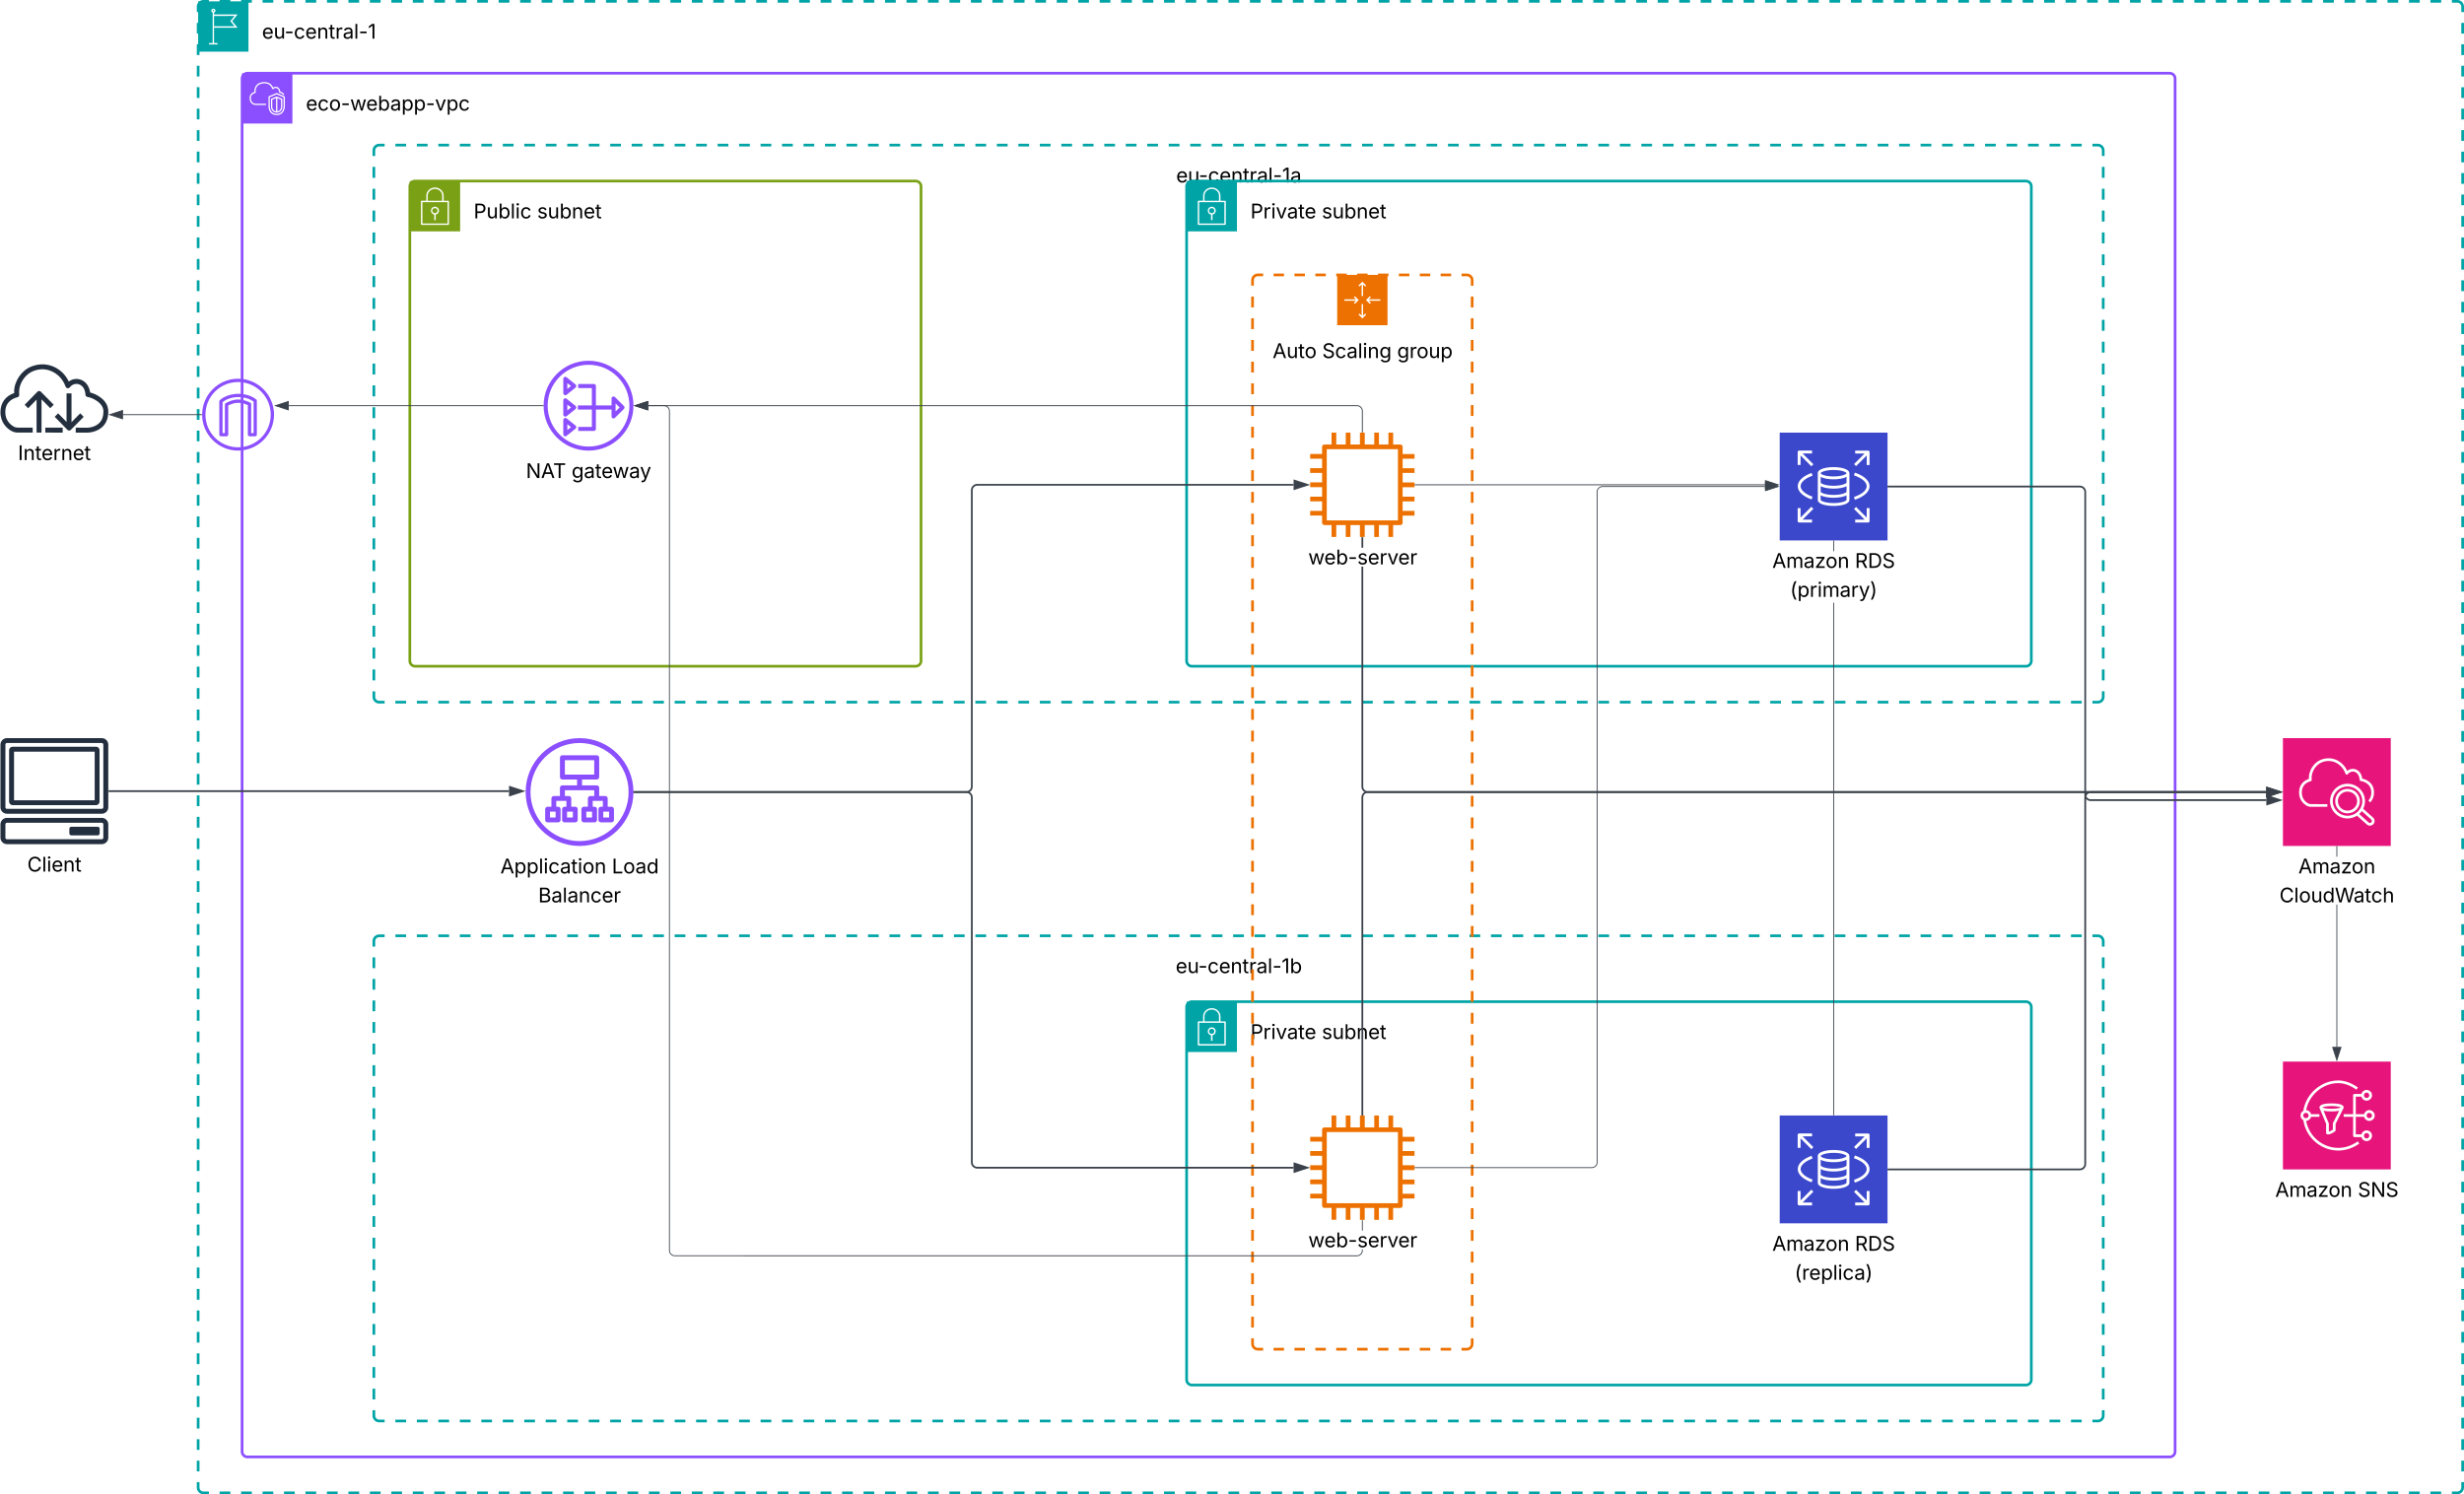 <svg xmlns="http://www.w3.org/2000/svg" xmlns:xlink="http://www.w3.org/1999/xlink" xmlns:lucid="lucid" width="2742" height="1663"><g transform="translate(820.5 -18.5)" lucid:page-tab-id="0_0"><path d="M-1000 0h3000v2000h-3000z" fill="#fff"/><path d="M-600 26a6 6 0 0 1 6-6h2508a6 6 0 0 1 6 6v1648a6 6 0 0 1-6 6H-594a6 6 0 0 1-6-6z" fill="#fff" fill-opacity="0"/><path d="M-576.1 20h11.96m11.94 0h11.94m11.95 0h11.93m11.94 0h11.94m11.96 0h11.94m11.94 0h11.95m11.93 0h11.94m11.94 0h11.96m11.94 0h11.94m11.95 0h11.93m11.94 0h11.94m11.96 0h11.94m11.94 0h11.95m11.93 0h11.94m11.94 0h11.96m11.94 0h11.94m11.95 0h11.93m11.94 0h11.94m11.96 0h11.94m11.94 0h11.95m11.93 0h11.94m11.94 0h11.96m11.94 0h11.94m11.95 0h11.93m11.94 0H9.1m11.96 0H33m11.94 0H56.9m11.93 0h11.94m11.94 0h11.96m11.94 0h11.94m11.95 0h11.93m11.94 0h11.94m11.96 0h11.94m11.94 0h11.95m11.93 0h11.94m11.94 0h11.96m11.94 0h11.94m11.95 0h11.93m11.94 0h11.94m11.96 0h11.94m11.94 0h11.95m11.93 0h11.94m11.94 0h11.96M451 20h11.94m11.95 0h11.93m11.94 0h11.94m11.96 0h11.94m11.94 0h11.95m11.93 0h11.94m11.94 0h11.96m11.94 0h11.94m11.95 0h11.93m11.94 0h11.94m11.96 0h11.94m11.94 0h11.95m11.93 0h11.94m11.94 0h11.96m11.94 0h11.94m11.95 0h11.93m11.94 0h11.94m11.96 0H869m11.94 0h11.95m11.93 0h11.94m11.94 0h11.96m11.94 0h11.94m11.95 0h11.93m11.94 0h11.94m11.96 0h11.94m11.94 0h11.95m11.93 0h11.94m11.94 0h11.96m11.94 0h11.94m11.95 0h11.93m11.94 0h11.94m11.96 0h11.94m11.94 0h11.95m11.93 0h11.94m11.94 0h11.96m11.94 0h11.94m11.95 0h11.93m11.94 0h11.94m11.96 0h11.94m11.94 0h11.95m11.93 0h11.94m11.94 0h11.96m11.94 0h11.94m11.95 0h11.93m11.94 0h11.94m11.96 0h11.94m11.94 0h11.95m11.93 0h11.94m11.94 0h11.96m11.94 0h11.94m11.95 0h11.93m11.94 0h11.94m11.96 0H1705m11.94 0h11.95m11.93 0h11.94m11.94 0h11.96m11.94 0h11.94m11.95 0h11.93m11.94 0h11.94m11.96 0h11.94m11.94 0h11.95m11.93 0h5.97a6 6 0 0 1 6 6v5.97m0 11.94v11.95m0 11.95v11.94m0 11.94v11.94m0 11.94v11.95m0 11.95v11.94m0 11.93v11.94m0 11.95v11.94m0 11.94v11.94m0 11.95v11.93m0 11.94v11.94m0 11.95v11.95m0 11.94v11.94m0 11.94v11.94m0 11.95v11.95m0 11.94v11.93m0 11.94v11.95m0 11.94V438m0 11.94v11.94m0 11.95v11.94m0 11.94v11.95m0 11.94v11.94m0 11.94v11.94m0 11.94v11.94m0 11.95v11.94m0 11.93v11.94m0 11.94v11.96m0 11.94v11.94m0 11.94v11.95m0 11.94v11.94m0 11.95v11.94m0 11.93v11.95m0 11.94v11.94m0 11.94v11.94m0 11.95v11.93m0 11.94v11.94m0 11.96v11.94m0 11.94v11.94m0 11.94v11.95m0 11.94v11.95m0 11.94v11.93m0 11.94v11.95m0 11.94v11.94m0 11.94V1059m0 11.93v11.94m0 11.94v11.95m0 11.95v11.94m0 11.94v11.94m0 11.94v11.95m0 11.95v11.94m0 11.93v11.94m0 11.95v11.94m0 11.94v11.94m0 11.94v11.95m0 11.94v11.94m0 11.95v11.94m0 11.94v11.94m0 11.94v11.94m0 11.94v11.95m0 11.94v11.93m0 11.94V1465m0 11.96v11.94m0 11.94v11.94m0 11.94v11.95m0 11.94v11.95m0 11.94v11.93m0 11.95v11.94m0 11.94v11.94m0 11.94v11.95m0 11.93v5.97a6 6 0 0 1-6 6h-5.97m-11.94 0h-11.96m-11.94 0h-11.94m-11.95 0h-11.93m-11.94 0h-11.94m-11.96 0h-11.94m-11.94 0h-11.95m-11.93 0h-11.94m-11.94 0h-11.96m-11.94 0h-11.94m-11.95 0h-11.93m-11.94 0h-11.94m-11.96 0h-11.94m-11.94 0h-11.95m-11.93 0h-11.94m-11.94 0h-11.96m-11.94 0h-11.94m-11.95 0h-11.93m-11.94 0h-11.94m-11.96 0h-11.94m-11.94 0h-11.95m-11.93 0h-11.94m-11.94 0h-11.96m-11.94 0h-11.94m-11.95 0h-11.93m-11.94 0h-11.94m-11.96 0H1287m-11.94 0h-11.95m-11.93 0h-11.94m-11.94 0h-11.96m-11.94 0h-11.94m-11.95 0h-11.93m-11.94 0h-11.94m-11.96 0h-11.94m-11.94 0h-11.95m-11.93 0h-11.94m-11.94 0h-11.96m-11.94 0h-11.94m-11.95 0h-11.93m-11.94 0H976.5m-11.96 0H952.6m-11.94 0H928.7m-11.93 0h-11.94m-11.94 0h-11.96m-11.94 0h-11.94m-11.95 0h-11.93m-11.94 0H809.3m-11.96 0H785.4m-11.94 0H761.5m-11.93 0h-11.94m-11.94 0h-11.96m-11.94 0h-11.94m-11.95 0h-11.93m-11.94 0H642.1m-11.96 0H618.2m-11.94 0H594.3m-11.93 0h-11.94m-11.94 0h-11.96m-11.94 0h-11.94m-11.95 0h-11.93m-11.94 0H474.9m-11.96 0H451m-11.94 0H427.1m-11.93 0h-11.94m-11.94 0h-11.96m-11.94 0h-11.94m-11.95 0h-11.93m-11.94 0H307.7m-11.96 0H283.8m-11.94 0H259.9m-11.93 0h-11.94m-11.94 0h-11.96m-11.94 0h-11.94m-11.95 0h-11.93m-11.94 0H140.5m-11.96 0H116.6m-11.94 0H92.7m-11.93 0H68.83m-11.94 0H44.93M33 1680H21.06m-11.95 0H-2.82m-11.94 0H-26.7m-11.96 0H-50.6m-11.94 0H-74.5m-11.93 0h-11.94m-11.94 0h-11.96m-11.94 0h-11.94m-11.95 0h-11.93m-11.94 0h-11.94m-11.96 0h-11.94m-11.94 0h-11.95m-11.93 0h-11.94m-11.94 0h-11.96m-11.94 0h-11.94m-11.95 0h-11.93m-11.94 0h-11.94m-11.96 0H-385m-11.94 0h-11.95m-11.93 0h-11.94m-11.94 0h-11.96m-11.94 0h-11.94m-11.95 0h-11.93m-11.94 0h-11.94m-11.96 0h-11.94m-11.94 0h-11.95m-11.93 0H-594a6 6 0 0 1-6-6v-5.97m0-11.94v-11.95m0-11.95v-11.94m0-11.94v-11.94m0-11.95v-11.94m0-11.95v-11.94m0-11.93v-11.95m0-11.94v-11.94m0-11.94v-11.94m0-11.95v-11.93m0-11.94v-11.94m0-11.95v-11.95m0-11.94v-11.94m0-11.94v-11.94m0-11.95v-11.95m0-11.94v-11.93m0-11.94v-11.95m0-11.94V1262m0-11.94v-11.94m0-11.95v-11.94m0-11.94v-11.95m0-11.94v-11.94m0-11.94v-11.94m0-11.94v-11.94m0-11.95v-11.94m0-11.93v-11.94m0-11.94v-11.96m0-11.94v-11.94m0-11.94v-11.95m0-11.94V975.4m0-11.95V951.5m0-11.93V927.6m0-11.94v-11.94m0-11.94v-11.94m0-11.95v-11.93m0-11.94V832.1m0-11.96V808.2m0-11.94v-11.94m0-11.94v-11.95m0-11.94v-11.95m0-11.94v-11.93m0-11.94v-11.95m0-11.94V664.9m0-11.94V641m0-11.93v-11.94m0-11.94v-11.95m0-11.95v-11.94m0-11.94v-11.94m0-11.94V521.6m0-11.95V497.7m0-11.93v-11.94m0-11.95v-11.94m0-11.94v-11.94m0-11.94v-11.95m0-11.94V378.3m0-11.95V354.4m0-11.94v-11.94m0-11.94v-11.94m0-11.94v-11.95m0-11.94v-11.93m0-11.94V235m0-11.96V211.1m0-11.94v-11.94m0-11.94v-11.95m0-11.94v-11.95m0-11.94v-11.94m0-11.94V91.68m0-11.94V67.8m0-11.95V43.91m0-11.93V26a6 6 0 0 1 6-6h5.97" stroke="#00a4a6" stroke-width="3" fill="none"/><path d="M-600 20h56v56h-56V20z" stroke="#fff" stroke-opacity="0" fill="#00a4a6"/><path d="M-556.16 49.36l-5.96-7.36 5.96-7.4h-26.17V32.5c.98-.32 1.62-1.16 1.62-2.2-.1-1.15-1.03-2.02-2.17-2.14-1.3-.08-2.44.87-2.53 2.15 0 1.03.63 1.87 1.58 2.2V66.4h-4.02V68h9.44v-1.6h-3.93V49.37zm-26.96-19.75c.4-.03.76.33.76.73 0 .44-.32.76-.73.76-.4.02-.75-.33-.75-.73v-.04c0-.4.32-.72.73-.72zm23.6 6.62l-4.65 5.78 4.65 5.73h-22.8v-11.5z" stroke="#fff" stroke-opacity="0" fill="#fff"/><use xlink:href="#a" transform="matrix(1,0,0,1,-529,40) translate(0 21.528)"/><path d="M-551.1 106a6 6 0 0 1 6-6H1594a6 6 0 0 1 6 6v1528a6 6 0 0 1-6 6H-545.1a6 6 0 0 1-6-6z" stroke="#8c4fff" stroke-width="3" fill="#fff" fill-opacity="0"/><path d="M-551.1 100h56v56h-56v-56z" stroke="#000" stroke-opacity="0" fill="#8c4fff"/><path d="M-507.75 129.45l-4.1-1.77v14.68c3.56-.48 4.1-4.16 4.1-4.3v-8.6zm-5.52 12.95v-14.72l-4.24 1.77v8.68c0 .07.62 3.86 4.23 4.27zm.43-16.45c.2-.07.4-.07.55.04l5.53 2.34c.28.1.44.37.44.63v9.16c-.24 2.02-1.88 5.7-6.35 5.7-4.32 0-5.96-3.68-6.24-5.6v-9.26c0-.26.2-.52.43-.63l5.66-2.4zm7.92.92l-7.65-3.38-7.76 3.26v9.97c0 .08-.04 4 2.35 6.48 1.26 1.33 3.06 2 5.3 2 2.27 0 4.03-.67 5.37-2 2.42-2.46 2.38-6.43 2.38-6.47v-9.86zm-1.4 17.3c-1.58 1.6-3.7 2.42-6.36 2.42-2.63 0-4.75-.82-6.32-2.44-2.82-2.87-2.7-7.28-2.7-7.47v-10.42c0-.3.16-.55.43-.62l8.43-3.57c.2-.08.4-.08.55 0l8.36 3.67c.27.1.43.37.43.62v10.33c0 .2.03 4.56-2.83 7.43zm-29.4-10.23h11.2v1.4h-11.2c-3.93 0-6.76-2.84-7-7.03v-.5c0-3.54 1.85-5.93 5.34-7 0-.3-.04-.66-.04-.88 0-4.1 2.24-7.66 5.65-9.05 4.62-1.88 9.84-1.25 12.74 1.54 1.05 1.04 1.88 2.18 2.46 3.5.87-.62 1.97-.9 3.3-.84 2.5.1 4.43 2.4 4.82 5.6 2.08.18 3.5 1.25 4.2 3.23l-1.3.47c-.6-1.62-1.7-2.36-3.57-2.36-.35.02-.66-.24-.66-.65-.2-3.23-2-4.82-3.57-4.9-1.33-.06-2.3.3-2.9 1.1-.16.2-.4.3-.67.27-.23-.04-.47-.22-.55-.44-.58-1.55-1.4-2.83-2.54-3.94-2.52-2.43-7.15-2.94-11.26-1.25-2.87 1.17-4.75 4.2-4.75 7.72 0 .37.03.95.07 1.32.04.37-.16.7-.5.78-3.22.8-4.87 2.72-4.87 5.77v.4c.2 3.5 2.4 5.74 5.57 5.74z" stroke="#000" stroke-opacity="0" fill="#fff"/><use xlink:href="#b" transform="matrix(1,0,0,1,-480.111,120) translate(0 21.528)"/><path d="M-404.44 186a6 6 0 0 1 6-6H1514a6 6 0 0 1 6 6v608a6 6 0 0 1-6 6H-398.44a6 6 0 0 1-6-6z" fill="#fff" fill-opacity="0"/><path d="M-380.5 180h11.94m11.95 0h11.94m11.96 0h11.95m11.95 0h11.95m11.96 0h11.96m11.95 0h11.97m11.95 0h11.95m11.95 0h11.96m11.95 0h11.95m11.95 0h11.96m11.94 0h11.95m11.95 0h11.95m11.95 0h11.95m11.96 0h11.95m11.96 0h11.96m11.95 0h11.95m11.95 0h11.96m11.95 0h11.95m11.95 0h11.96m11.95 0h11.94m11.96 0h11.95m11.95 0h11.95m11.96 0h11.96m11.95 0h11.96m11.96 0h11.95m11.95 0h11.96m11.95 0h11.95m11.96 0h11.95m11.94 0h11.95m11.95 0h11.95m11.95 0h11.95m11.96 0h11.95m11.96 0h11.96m11.95 0h11.95m11.95 0h11.96m11.95 0h11.95m11.95 0h11.96m11.95 0h11.94m11.96 0h11.95m11.95 0h11.95m11.96 0h11.96m11.95 0h11.97m11.95 0h11.95m11.95 0h11.96m11.95 0h11.95m11.96 0h11.95m11.94 0h11.95m11.95 0H755m11.95 0h11.95m11.96 0h11.95m11.96 0h11.96m11.95 0h11.95m11.95 0h11.96m11.95 0h11.95m11.96 0h11.94m11.95 0h11.94m11.96 0h11.95m11.95 0h11.95m11.96 0h11.96m11.95 0h11.96m11.96 0h11.95m11.95 0h11.96m11.95 0h11.95m11.96 0h11.95m11.94 0h11.95m11.95 0h11.95m11.95 0h11.95m11.96 0h11.95m11.96 0h11.96m11.95 0h11.95m11.95 0h11.96m11.95 0h11.95m11.95 0h11.96m11.95 0h11.94m11.96 0h11.95m11.95 0h11.95m11.96 0h11.96m11.95 0h11.96m11.96 0h11.95m11.95 0h5.98a6 6 0 0 1 6 6v6.08m0 12.16v12.16m0 12.16v12.16m0 12.16v12.16m0 12.16v12.16m0 12.16v12.16m0 12.16V338m0 12.16v12.16m0 12.16v12.16m0 12.16v12.16m0 12.16v12.16m0 12.16v12.16m0 12.16v12.16m0 12.16v12.16m0 12.16v12.16m0 12.16v12.16m0 12.16v12.16m0 12.16v12.16m0 12.16v12.16m0 12.16v12.16m0 12.16v12.16m0 12.16v12.16m0 12.16v12.16m0 12.16v12.16m0 12.16v12.16m0 12.16V794a6 6 0 0 1-6 6h-5.98m-11.95 0h-11.95m-11.95 0h-11.96m-11.94 0h-11.95m-11.95 0h-11.95m-11.95 0h-11.95m-11.96 0h-11.95m-11.96 0h-11.96m-11.95 0h-11.95m-11.95 0h-11.96m-11.95 0h-11.95m-11.95 0h-11.96m-11.95 0h-11.94m-11.96 0h-11.95m-11.95 0h-11.95m-11.96 0h-11.96m-11.95 0h-11.96m-11.96 0h-11.95m-11.95 0h-11.96m-11.95 0h-11.95m-11.95 0h-11.96m-11.94 0H1006m-11.95 0H982.1m-11.95 0H958.2m-11.96 0H934.3m-11.96 0h-11.96m-11.95 0h-11.95m-11.95 0h-11.96m-11.95 0h-11.95m-11.95 0h-11.96m-11.95 0h-11.94m-11.96 0h-11.95M755 800h-11.95m-11.96 0h-11.96m-11.95 0h-11.97m-11.95 0h-11.95m-11.95 0h-11.96m-11.95 0h-11.95m-11.95 0H599.6m-11.94 0H575.7m-11.95 0H551.8m-11.95 0H527.9m-11.96 0H504m-11.96 0h-11.96m-11.95 0h-11.95m-11.95 0h-11.96m-11.95 0h-11.95m-11.95 0h-11.96m-11.95 0h-11.94m-11.96 0h-11.95m-11.95 0h-11.95m-11.96 0h-11.96m-11.95 0h-11.96m-11.96 0h-11.95m-11.95 0h-11.96m-11.95 0h-11.95m-11.96 0H169.3m-11.94 0H145.4m-11.95 0H121.5m-11.95 0H97.6m-11.96 0H73.7m-11.96 0H49.78m-11.95 0H25.88m-11.95 0H1.97m-11.95 0h-11.95m-11.95 0h-11.96m-11.95 0h-11.94m-11.96 0h-11.95m-11.95 0h-11.95m-11.96 0h-11.96m-11.95 0h-11.97m-11.95 0h-11.95m-11.95 0h-11.96m-11.95 0h-11.95m-11.95 0H-261m-11.94 0h-11.95m-11.95 0h-11.95m-11.95 0h-11.95m-11.96 0h-11.95m-11.96 0h-11.95m-11.97 0h-5.97a6 6 0 0 1-6-6v-6.08m0-12.16V763.6m0-12.16v-12.16m0-12.16v-12.16m0-12.16v-12.16m0-12.16v-12.16m0-12.16V642m0-12.16v-12.16m0-12.16v-12.16m0-12.16v-12.16m0-12.16v-12.16m0-12.16V520.4m0-12.16v-12.16m0-12.16v-12.16m0-12.16v-12.16m0-12.16v-12.16m0-12.16V398.8m0-12.16v-12.16m0-12.16v-12.16m0-12.16v-12.16m0-12.16v-12.16m0-12.16V277.2m0-12.16v-12.16m0-12.16v-12.16m0-12.16v-12.16m0-12.16V186a6 6 0 0 1 6-6h5.97" stroke="#00a4a6" stroke-width="3" fill="none"/><use xlink:href="#c" transform="matrix(1,0,0,1,-404.444,200) translate(892.773 21.528)"/><path d="M500 226a6 6 0 0 1 6-6h928a6 6 0 0 1 6 6v528a6 6 0 0 1-6 6H506a6 6 0 0 1-6-6z" stroke="#00a4a6" stroke-width="3" fill="#fff" fill-opacity="0"/><path d="M500 220h56v56h-56v-56z" stroke="#fff" stroke-opacity="0" fill="#00a4a6"/><path d="M543.38 242.18c-.15-.17-.34-.25-.56-.25h-5.15v-5.58c-.03-2.54-.96-4.7-2.84-6.4-1.9-1.83-4.15-2.75-6.77-2.75-2.65 0-4.9.83-6.8 2.62-1.9 1.7-2.87 3.87-2.9 6.4v5.66h-5.15c-.24 0-.43.1-.58.25-.16.17-.22.34-.22.6V268c0 .43.34.8.8.8h29.6c.46 0 .8-.37.8-.8v-25.28c0-.2-.06-.38-.22-.54zm-23.46-5.9c.03-2.13.8-3.88 2.37-5.3 1.6-1.5 3.52-2.2 5.73-2.2 2.22 0 4.12.75 5.7 2.25 1.54 1.4 2.32 3.2 2.32 5.32v5.58H519.9zm22.1 30.94h-28.03v-23.7h28z" stroke="#fff" stroke-opacity="0" fill="#fff"/><path d="M527.2 257.3v6.25h1.6v-6.23c2.13-.4 3.62-2.2 3.63-4.35 0-2.43-1.97-4.4-4.4-4.43-2.2-.03-4.06 1.5-4.44 3.68-.42 2.4 1.2 4.68 3.6 5.1zm.82-7.15c.78 0 1.44.27 2 .82.54.56.82 1.22.8 2 .03 1.55-1.2 2.8-2.74 2.82h-.06c-1.56.1-2.92-1.06-3.04-2.62-.12-1.56 1.05-2.93 2.6-3.03.16-.02.28-.02.44 0z" stroke="#fff" stroke-opacity="0" fill="#fff"/><use xlink:href="#d" transform="matrix(1,0,0,1,571,240) translate(0 21.528)"/><use xlink:href="#e" transform="matrix(1,0,0,1,571,240) translate(79.405 21.528)"/><path d="M-364.44 226a6 6 0 0 1 6-6h556.88a6 6 0 0 1 6 6v528a6 6 0 0 1-6 6h-556.88a6 6 0 0 1-6-6z" stroke="#7aa116" stroke-width="3" fill="#fff" fill-opacity="0"/><path d="M-364.44 220h56v56h-56v-56z" stroke="#fff" stroke-opacity="0" fill="#7aa116"/><path d="M-321.06 242.18c-.16-.17-.35-.25-.56-.25h-5.15v-5.58c-.03-2.54-.97-4.7-2.84-6.4-1.9-1.83-4.16-2.75-6.78-2.75-2.65 0-4.9.83-6.8 2.62-1.9 1.7-2.87 3.87-2.9 6.4v5.66h-5.15c-.25 0-.44.1-.6.25-.15.17-.2.34-.2.6V268c0 .43.33.8.8.8h29.58c.46 0 .8-.37.8-.8v-25.28c0-.2-.06-.38-.2-.54zm-23.46-5.9c.03-2.13.8-3.88 2.37-5.3 1.62-1.5 3.52-2.2 5.74-2.2 2.2 0 4.1.75 5.7 2.25 1.52 1.4 2.3 3.2 2.3 5.32v5.58h-16.16zm22.08 30.94h-28v-23.7h28z" stroke="#fff" stroke-opacity="0" fill="#fff"/><path d="M-337.25 257.3v6.25h1.6v-6.23c2.13-.4 3.63-2.2 3.64-4.35 0-2.43-2-4.4-4.43-4.43-2.2-.03-4.05 1.5-4.42 3.68-.4 2.4 1.2 4.68 3.6 5.1zm.82-7.15c.8 0 1.44.27 2 .82.55.56.82 1.22.8 2 .03 1.55-1.2 2.8-2.74 2.82h-.06c-1.56.1-2.92-1.06-3.03-2.62-.12-1.56 1.05-2.93 2.6-3.03.16-.02.28-.02.43 0z" stroke="#fff" stroke-opacity="0" fill="#fff"/><use xlink:href="#f" transform="matrix(1,0,0,1,-293.444,240) translate(0 21.528)"/><use xlink:href="#e" transform="matrix(1,0,0,1,-293.444,240) translate(70.649 21.528)"/><path d="M500 1139.33a6 6 0 0 1 6-6h928a6 6 0 0 1 6 6V1554a6 6 0 0 1-6 6H506a6 6 0 0 1-6-6z" stroke="#00a4a6" stroke-width="3" fill="#fff" fill-opacity="0"/><path d="M500 1133.33h56v56h-56v-56z" stroke="#fff" stroke-opacity="0" fill="#00a4a6"/><path d="M543.38 1155.5c-.15-.16-.34-.24-.56-.24h-5.15v-5.58c-.03-2.53-.96-4.7-2.84-6.4-1.9-1.83-4.15-2.75-6.77-2.75-2.65 0-4.9.84-6.8 2.62-1.9 1.7-2.87 3.87-2.9 6.4v5.67h-5.15c-.24 0-.43.08-.58.25-.16.16-.22.33-.22.58v25.3c0 .4.34.78.8.78h29.6c.46 0 .8-.37.8-.8v-25.28c0-.2-.06-.37-.22-.54zm-23.46-5.9c.03-2.12.8-3.87 2.37-5.28 1.6-1.5 3.52-2.2 5.73-2.2 2.22 0 4.12.74 5.7 2.24 1.54 1.42 2.32 3.2 2.32 5.33v5.56H519.9zm22.1 30.95h-28.03v-23.7h28z" stroke="#fff" stroke-opacity="0" fill="#fff"/><path d="M527.2 1170.64v6.24h1.6v-6.22c2.13-.4 3.62-2.2 3.63-4.36 0-2.43-1.97-4.4-4.4-4.42-2.2-.03-4.06 1.5-4.44 3.67-.42 2.4 1.2 4.7 3.6 5.1zm.82-7.16c.78 0 1.44.27 2 .83.54.56.82 1.22.8 2 .03 1.55-1.2 2.8-2.74 2.83h-.06c-1.56.12-2.92-1.06-3.04-2.62-.12-1.55 1.05-2.9 2.6-3.02h.44z" stroke="#fff" stroke-opacity="0" fill="#fff"/><use xlink:href="#d" transform="matrix(1,0,0,1,571,1153.333) translate(0 21.528)"/><use xlink:href="#e" transform="matrix(1,0,0,1,571,1153.333) translate(79.405 21.528)"/><path d="M-404.44 1066a6 6 0 0 1 6-6H1514a6 6 0 0 1 6 6v528a6 6 0 0 1-6 6H-398.44a6 6 0 0 1-6-6z" fill="#fff" fill-opacity="0"/><path d="M-380.5 1060h11.94m11.95 0h11.94m11.96 0h11.95m11.95 0h11.95m11.96 0h11.96m11.95 0h11.97m11.95 0h11.95m11.95 0h11.96m11.95 0h11.95m11.95 0h11.96m11.94 0h11.95m11.95 0h11.95m11.95 0h11.95m11.96 0h11.95m11.96 0h11.96m11.95 0h11.95m11.95 0h11.96m11.95 0h11.95m11.95 0h11.96m11.95 0h11.94m11.96 0h11.95m11.95 0h11.95m11.96 0h11.96m11.95 0h11.96m11.96 0h11.95m11.95 0h11.96m11.95 0h11.95m11.96 0h11.95m11.94 0h11.95m11.95 0h11.95m11.95 0h11.95m11.96 0h11.95m11.96 0h11.96m11.95 0h11.95m11.95 0h11.96m11.95 0h11.95m11.95 0h11.96m11.95 0h11.94m11.96 0h11.95m11.95 0h11.95m11.96 0h11.96m11.95 0h11.97m11.95 0h11.95m11.95 0h11.96m11.95 0h11.95m11.96 0h11.95m11.94 0h11.95m11.95 0H755m11.95 0h11.95m11.96 0h11.95m11.96 0h11.96m11.95 0h11.95m11.95 0h11.96m11.95 0h11.95m11.96 0h11.94m11.95 0h11.94m11.96 0h11.95m11.95 0h11.95m11.96 0h11.96m11.95 0h11.96m11.96 0h11.95m11.95 0h11.96m11.95 0h11.95m11.96 0h11.95m11.94 0h11.95m11.95 0h11.95m11.95 0h11.95m11.96 0h11.95m11.96 0h11.96m11.95 0h11.95m11.95 0h11.96m11.95 0h11.95m11.95 0h11.96m11.95 0h11.94m11.96 0h11.95m11.95 0h11.95m11.96 0h11.96m11.95 0h11.96m11.96 0h11.95m11.95 0h5.98a6 6 0 0 1 6 6v6m0 12v12m0 12v12m0 12v12m0 12v12m0 12v12m0 12v12m0 12v12m0 12v12m0 12v12m0 12v12m0 12v12m0 12v12m0 12v12m0 12v12m0 12v12m0 12v12m0 12v12m0 12v12m0 12v12m0 12v12m0 12v12m0 12v6a6 6 0 0 1-6 6h-5.98m-11.95 0h-11.95m-11.95 0h-11.96m-11.94 0h-11.95m-11.95 0h-11.95m-11.95 0h-11.95m-11.96 0h-11.95m-11.96 0h-11.96m-11.95 0h-11.95m-11.95 0h-11.96m-11.95 0h-11.95m-11.95 0h-11.96m-11.95 0h-11.94m-11.96 0h-11.95m-11.95 0h-11.95m-11.96 0h-11.96m-11.95 0h-11.96m-11.96 0h-11.95m-11.95 0h-11.96m-11.95 0h-11.95m-11.95 0h-11.96m-11.94 0H1006m-11.95 0H982.1m-11.95 0H958.2m-11.96 0H934.3m-11.96 0h-11.96m-11.95 0h-11.95m-11.95 0h-11.96m-11.95 0h-11.95m-11.95 0h-11.96m-11.95 0h-11.94m-11.96 0h-11.95m-11.95 0h-11.95m-11.96 0h-11.96m-11.95 0h-11.97m-11.95 0h-11.95m-11.95 0h-11.96m-11.95 0h-11.95m-11.95 0H599.6m-11.94 0H575.7m-11.95 0H551.8m-11.95 0H527.9m-11.96 0H504m-11.96 0h-11.96m-11.95 0h-11.95m-11.95 0h-11.96m-11.95 0h-11.95m-11.95 0h-11.96m-11.95 0h-11.94m-11.96 0h-11.95m-11.95 0h-11.95m-11.96 0h-11.96m-11.95 0h-11.96m-11.96 0h-11.95m-11.95 0h-11.96m-11.95 0h-11.95m-11.96 0H169.3m-11.94 0H145.4m-11.95 0H121.5m-11.95 0H97.6m-11.96 0H73.7m-11.96 0H49.78m-11.95 0H25.88m-11.95 0H1.97m-11.95 0h-11.95m-11.95 0h-11.96m-11.95 0h-11.94m-11.96 0h-11.95m-11.95 0h-11.95m-11.96 0h-11.96m-11.95 0h-11.97m-11.95 0h-11.95m-11.95 0h-11.96m-11.95 0h-11.95m-11.95 0H-261m-11.94 0h-11.95m-11.95 0h-11.95m-11.95 0h-11.95m-11.96 0h-11.95m-11.96 0h-11.95m-11.97 0h-5.97a6 6 0 0 1-6-6v-6m0-12v-12m0-12v-12m0-12v-12m0-12v-12m0-12v-12m0-12v-12m0-12v-12m0-12v-12m0-12v-12m0-12v-12m0-12v-12m0-12v-12m0-12v-12m0-12v-12m0-12v-12m0-12v-12m0-12v-12m0-12v-12m0-12v-12m0-12v-12m0-12v-12m0-12v-6a6 6 0 0 1 6-6h5.97" stroke="#00a4a6" stroke-width="3" fill="none"/><use xlink:href="#g" transform="matrix(1,0,0,1,-404.444,1080) translate(892.209 21.528)"/><path d="M573.33 330.44a6 6 0 0 1 6-6h232.45a6 6 0 0 1 6 6V1514a6 6 0 0 1-6 6H579.33a6 6 0 0 1-6-6z" fill="#fff" fill-opacity="0"/><path d="M596.77 324.44h11.62m11.6 0h11.63m11.63 0h11.62m11.62 0h11.62m11.62 0h11.63m11.62 0h11.6m11.63 0h11.63m11.62 0h11.62m11.62 0h11.62m11.63 0h5.8a6 6 0 0 1 6 6v6.04m0 12.08v12.08m0 12.07v12.1m0 12.07v12.08m0 12.07v12.08m0 12.08v12.07m0 12.08v12.08m0 12.1v12.06m0 12.08v12.08m0 12.07v12.07m0 12.08v12.07m0 12.08v12.08m0 12.08v12.07m0 12.08v12.1m0 12.07v12.07m0 12.08v12.08m0 12.07v12.08m0 12.08v12.07m0 12.08v12.08m0 12.08v12.07m0 12.1v12.07m0 12.07v12.08m0 12.08v12.08m0 12.07v12.08m0 12.08v12.08m0 12.08v12.08m0 12.07v12.1m0 12.07v12.08m0 12.07v12.08m0 12.08v12.07m0 12.08v12.08m0 12.1v12.06m0 12.08v12.08m0 12.07v12.07m0 12.08v12.08m0 12.07v12.08m0 12.08v12.07m0 12.08v12.1m0 12.07v12.07m0 12.08v12.08m0 12.07v12.08m0 12.08v12.08m0 12.08v12.08m0 12.08v12.07m0 12.1v12.07m0 12.08v12.07m0 12.08v12.08m0 12.07v12.08m0 12.08v12.08m0 12.08v6.04a6 6 0 0 1-6 6h-5.8m-11.63 0h-11.62m-11.62 0h-11.62m-11.62 0h-11.63m-11.62 0H713m-11.63 0h-11.63m-11.62 0H666.5m-11.62 0h-11.62m-11.63 0H620m-11.6 0h-11.63m-11.63 0h-5.8a6 6 0 0 1-6-6v-6.04m0-12.08v-12.07m0-12.07v-12.08m0-12.07v-12.08m0-12.08v-12.08m0-12.07v-12.08m0-12.1v-12.06m0-12.08v-12.08m0-12.08v-12.07m0-12.08v-12.08m0-12.07v-12.08m0-12.08v-12.07m0-12.08v-12.1m0-12.07v-12.07m0-12.08v-12.08m0-12.07v-12.08m0-12.08v-12.08m0-12.08v-12.08m0-12.08v-12.07m0-12.1v-12.07m0-12.08v-12.07m0-12.08v-12.08m0-12.07v-12.08m0-12.08v-12.1m0-12.06v-12.08m0-12.08V904.1m0-12.07v-12.08m0-12.08V855.8m0-12.08v-12.08m0-12.07V807.5m0-12.1v-12.06m0-12.08v-12.08m0-12.08v-12.07m0-12.08v-12.08m0-12.07v-12.08m0-12.08v-12.07m0-12.08v-12.1m0-12.07v-12.07m0-12.08V590.1m0-12.08v-12.07m0-12.08V541.8m0-12.08v-12.08m0-12.08V493.5m0-12.1v-12.07m0-12.08v-12.07m0-12.08v-12.08m0-12.07v-12.08m0-12.08v-12.1m0-12.06v-12.08m0-12.08v-6.04a6 6 0 0 1 6-6h5.8" stroke="#ed7100" stroke-width="3" fill="none"/><path d="M667.56 324.44h56v56h-56v-56z" stroke="#fff" stroke-opacity="0" fill="#ed7100"/><path d="M687.23 348.17l-1.13 1.14 2.33 2.34h-12.87v1.6h12.87l-2.33 2.34 1.13 1.14 4.28-4.28-4.27-4.27zM715.56 351.64h-12.88l2.33-2.33-1.12-1.13-4.28 4.27 4.28 4.28 1.13-1.14-2.32-2.33h12.88v-1.6zM694.75 335.07v12.88h1.6v-12.88l2.34 2.33 1.13-1.13-4.27-4.27-4.28 4.27 1.14 1.13 2.33-2.32zM696.36 369.8v-12.86h-1.6v12.87l-2.34-2.3-1.14 1.12 4.28 4.27 4.27-4.28-1.14-1.13-2.34 2.3z" stroke="#fff" stroke-opacity="0" fill="#fff"/><use xlink:href="#h" transform="matrix(1,0,0,1,573.333,395.444) translate(22.391 21.528)"/><use xlink:href="#i" transform="matrix(1,0,0,1,573.333,395.444) translate(77.491 21.528)"/><use xlink:href="#j" transform="matrix(1,0,0,1,573.333,395.444) translate(160.911 21.528)"/><path d="M-538.28 500.48H-541v-32.24c0-.72-.48-1.36-1.12-1.68l-.16-.08c-3.68-1.6-7.44-3.36-12.88-3.36-5.68 0-9.84 1.84-14 3.92-.64.32-1.04.96-1.04 1.6v31.84h-2.64v-34.4c4.48-3.6 10.88-5.68 17.68-5.68 6.4 0 12.48 1.84 16.88 5.04v35.04zm-16.88-43.68c-8 0-15.6 2.56-20.72 7.04-.4.4-.56.88-.56 1.36v37.04c0 1.04.8 1.84 1.76 1.84h6.32c1.04 0 1.84-.8 1.84-1.84v-32.48c3.52-1.68 6.88-2.96 11.36-2.96 4.24 0 7.36 1.2 10.48 2.64v32.8c0 1.04.8 1.84 1.84 1.84h6.4c.96 0 1.76-.8 1.76-1.84v-37.76c0-.48-.24-1.04-.64-1.36-5.04-4.08-12.32-6.32-19.84-6.32zm-.4 59.52c-20.08 0-36.32-16.24-36.32-36.32 0-20.08 16.24-36.32 36.32-36.32 20.08 0 36.32 16.24 36.32 36.32 0 20.08-16.24 36.32-36.32 36.32zm0-76.32c-22.08 0-40 17.92-40 40s17.92 40 40 40 40-17.92 40-40-17.92-40-40-40zM-189.16 497.1v-6.5l4.1 3.3-4.1 3.2zm-.8-13c-.7-.5-1.7-.6-2.4-.2-.8.3-1.3 1.1-1.3 2v15.9c0 .9.5 1.7 1.3 2.1.3.1.6.2.9.2.6 0 1.1-.2 1.5-.5l9.9-8c.5-.4.9-1 .9-1.7s-.4-1.4-.9-1.8l-9.9-8zm54.5-7.7v-8.9l4.5 4.5-4.5 4.4zm9.3-6l-10-10c-.6-.6-1.6-.8-2.4-.5-.9.4-1.4 1.2-1.4 2.1v7.7h-17.4v-21.6c0-1.2-1-2.2-2.2-2.2h-17.5v4.5h15.2v19.3h-15.6v4.6h15.6v19.3h-15.2v4.5h17.5c1.2 0 2.2-1 2.2-2.2v-21.6h17.4v7.6c0 1 .5 1.8 1.4 2.1.3.2.5.2.8.2.6 0 1.2-.2 1.6-.7l10-9.9c.9-.9.9-2.3 0-3.2zm-63 4.8v-6.4l4.1 3.2-4.1 3.2zm-.8-12.9c-.7-.6-1.7-.7-2.4-.3-.8.4-1.3 1.2-1.3 2v15.9c0 .9.5 1.7 1.3 2.1.3.1.6.2.9.2.6 0 1.1-.2 1.5-.5l9.9-7.9c.5-.5.9-1.1.9-1.8s-.4-1.4-.9-1.8l-9.9-7.9zm.8-10.9v-6.5l4.1 3.2-4.1 3.3zm-.8-13c-.7-.6-1.7-.7-2.4-.3-.8.4-1.3 1.2-1.3 2.1v15.9c0 .9.5 1.6 1.3 2 .3.2.6.3.9.3.6 0 1.1-.2 1.5-.5l9.9-8c.5-.4.9-1.1.9-1.8s-.4-1.3-.9-1.7l-9.9-8zm24.4 77.1c-25.1 0-45.5-20.4-45.5-45.5s20.4-45.5 45.5-45.5 45.5 20.4 45.5 45.5-20.4 45.5-45.5 45.5zm0-95.5c-27.6 0-50 22.4-50 50s22.4 50 50 50 50-22.4 50-50-22.4-50-50-50z" stroke="#000" stroke-opacity="0" fill="#8c4fff"/><use xlink:href="#k" transform="matrix(1,0,0,1,-245.556,529) translate(10.339 21.528)"/><use xlink:href="#l" transform="matrix(1,0,0,1,-245.556,529) translate(61.12 21.528)"/><path d="M655.96 1357.65v-79.2h79.2v79.2h-79.2zm97.65-68.62v-5.23h-13.23v-8c0-1.4-1.16-2.56-2.55-2.56h-8V1260h-5.24v13.24h-10.56V1260h-5.23v13.24h-10.57V1260h-5.35v13.24h-10.56V1260h-5.23v13.24h-10.57V1260h-5.23v13.24h-8c-1.4 0-2.56 1.16-2.56 2.55v8H637.5v5.23h13.24v10.56H637.5v5.22h13.24v10.57l-13.24-.02v5.35h13.24v10.56H637.5v5.22h13.24v10.56H637.5v5.23h13.24v8.02c0 1.4 1.16 2.55 2.55 2.55h8v13.24h5.23v-13.23h10.56v13.24h5.22v-13.23h10.56v13.24h5.35v-13.23h10.56v13.24H714v-13.23h10.56v13.24h5.23v-13.23h8.02c1.4 0 2.55-1.16 2.55-2.55v-8h13.24v-5.24h-13.23v-10.56h13.24v-5.23h-13.23v-10.57h13.24v-5.35h-13.23v-10.56h13.24v-5.23h-13.23v-10.57h13.24z" stroke="#000" stroke-opacity="0" fill="#ed7100"/><use xlink:href="#m" transform="matrix(1,0,0,1,607.5,1385.111) translate(27.828 21.528)"/><path d="M-149.16 928.32v-6.48h6.48v6.48h-6.48zm-18.84 0v-6.48h6.36v6.48H-168zm-21.48 0v-6.48h6.48v6.48h-6.48zm-18.96 0v-6.48h6.24v6.48h-6.24zm16.56-47.76V864.6h32.64v15.96h-32.64zm51.84 35.76h-4.2v-9.12c0-1.56-1.2-2.76-2.64-2.76h-6.84v-9.24c0-1.44-1.2-2.64-2.76-2.64h-16.32v-6.48h16.32c1.56 0 2.76-1.32 2.76-2.76v-21.48c0-1.56-1.2-2.76-2.76-2.76h-38.16c-1.56 0-2.76 1.2-2.76 2.76v21.48c0 1.44 1.2 2.76 2.76 2.76h16.32v6.48h-16.32c-1.56 0-2.76 1.2-2.76 2.64v9.24h-6.84c-1.44 0-2.64 1.2-2.64 2.76v9.12h-4.2c-1.56 0-2.76 1.32-2.76 2.76v12c0 1.44 1.2 2.64 2.76 2.64h11.64c1.56 0 2.76-1.2 2.76-2.64v-12c0-1.44-1.2-2.76-2.76-2.76h-2.04v-6.48h11.28v6.48h-2.04c-1.56 0-2.76 1.32-2.76 2.76v12c0 1.44 1.2 2.64 2.76 2.64h11.88c1.56 0 2.76-1.2 2.76-2.64v-12c0-1.44-1.2-2.76-2.76-2.76h-4.44v-9.12c0-1.56-1.2-2.76-2.64-2.76h-4.44v-6.48h32.64v6.48h-4.44c-1.44 0-2.64 1.2-2.64 2.76v9.12h-4.44c-1.56 0-2.76 1.32-2.76 2.76v12c0 1.44 1.2 2.64 2.76 2.64h11.88c1.56 0 2.76-1.2 2.76-2.64v-12c0-1.44-1.2-2.76-2.76-2.76h-2.04v-6.48h11.28v6.48h-2.28c-1.44 0-2.64 1.32-2.64 2.76v12c0 1.44 1.2 2.64 2.64 2.64h11.88c1.56 0 2.76-1.2 2.76-2.64v-12c0-1.44-1.2-2.76-2.76-2.76zm-35.52 38.28c-30.12 0-54.6-24.48-54.6-54.6s24.48-54.6 54.6-54.6 54.6 24.48 54.6 54.6-24.48 54.6-54.6 54.6zm0-114.6c-33.12 0-60 26.88-60 60 0 33.12 26.88 60 60 60 33.12 0 60-26.88 60-60 0-33.12-26.88-60-60-60z" stroke="#000" stroke-opacity="0" fill="#8c4fff"/><use xlink:href="#n" transform="matrix(1,0,0,1,-265.556,969) translate(1.876 21.528)"/><use xlink:href="#o" transform="matrix(1,0,0,1,-265.556,969) translate(125.932 21.528)"/><use xlink:href="#p" transform="matrix(1,0,0,1,-265.556,969) translate(43.988 53.793)"/><path d="M-709.6 940.77c0-1.18-.96-2.12-2.16-2.12h-29.4c-1.2 0-2.16.94-2.16 2.12v5.3c0 1.2.96 2.14 2.16 2.14h29.4c1.2 0 2.16-.94 2.16-2.12v-5.3zm4.08 10.03c0 .95-.72 1.77-1.68 1.77h-105.6c-.96 0-1.68-.82-1.68-1.77v-14.87c0-.94.72-1.77 1.68-1.77h105.6c.96 0 1.68.83 1.68 1.77v14.87zm-1.68-22.06h-105.6c-3.96 0-7.2 3.3-7.2 7.2v14.86c0 3.9 3.24 7.2 7.2 7.2h105.6c3.96 0 7.2-3.3 7.2-7.2v-14.87c0-3.9-3.24-7.2-7.2-7.2zm-97.68-19.6V855.1h89.76v54.05h-89.76zm91.32-59.58h-93c-2.04 0-3.84 1.77-3.84 3.9v57.22c0 2.13 1.8 3.9 3.84 3.9h93c2.16 0 3.84-1.77 3.84-3.9v-57.23c0-2.12-1.68-3.9-3.84-3.9zm8.04 67.38c0 .94-.72 1.77-1.68 1.77h-105.6c-.96 0-1.68-.82-1.68-1.76V847.2c0-.95.72-1.77 1.68-1.77h105.6c.96 0 1.68.82 1.68 1.77v69.74zM-707.2 840h-105.6c-3.96 0-7.2 3.3-7.2 7.2v69.74c0 4 3.24 7.2 7.2 7.2h105.6c3.96 0 7.2-3.2 7.2-7.2V847.2c0-3.9-3.24-7.2-7.2-7.2z" stroke="#000" stroke-opacity="0" fill="#232f3e"/><use xlink:href="#q" transform="matrix(1,0,0,1,-850,967) translate(59.824 21.528)"/><path d="M-699 899h444.94" stroke="#3a414a" stroke-width="2" fill="none"/><path d="M-698.97 899.98H-700V898h1.03z" stroke="#3a414a" stroke-width=".05" fill="#3a414a"/><path d="M-238.8 899l-14.26 4.63v-9.26z" stroke="#3a414a" stroke-width="2" fill="#3a414a"/><path d="M256.06 899.1l1.07.26 1 .42.94.58.84.7.72.84.57.93.4 1 .26 1.08.1 1.06v406.06l.05.82.2.77.3.74.4.67.52.6.6.52.67.4.72.3.77.2.8.06h352v1.95H266.93l-1.05-.08-1.06-.26-1.02-.43-.93-.57-.83-.7-.7-.84-.58-.94-.42-1-.26-1.07-.08-1.06V906.03l-.07-.83-.18-.75-.3-.73-.4-.67-.53-.6-.6-.5-.67-.43-.73-.3-.76-.18-.83-.06h-369.5V899h369.58z" stroke="#3a414a" stroke-width=".05" fill="#3a414a"/><path d="M-114.53 900.98h-1.06l.04-.98-.04-.98h1.07z" fill="#3a414a"/><path stroke="#3a414a" stroke-width=".05" fill="#3a414a"/><path d="M634.26 1318.06L620 1322.7v-9.28z" fill="#3a414a"/><path d="M637.42 1318.06l-18.4 5.97v-11.95zm-16.45 3.3l10.14-3.3-10.13-3.3z" stroke="#3a414a" stroke-width=".05" fill="#3a414a"/><path d="M655.96 597.65v-79.2h79.2v79.2h-79.2zm97.65-68.62v-5.23h-13.23v-8c0-1.4-1.16-2.56-2.55-2.56h-8V500h-5.24v13.24h-10.56V500h-5.23v13.24h-10.57V500h-5.35v13.24h-10.56V500h-5.23v13.24h-10.57V500h-5.23v13.24h-8c-1.4 0-2.56 1.16-2.56 2.55v8H637.5v5.23h13.24v10.56H637.5v5.22h13.24v10.56H637.5v5.35h13.24v10.56H637.5v5.22h13.24v10.56H637.5v5.23h13.24v8.02c0 1.4 1.16 2.55 2.55 2.55h8v13.24h5.23v-13.23h10.56v13.24h5.22v-13.23h10.56v13.24h5.35v-13.23h10.56v13.24H714v-13.23h10.56v13.24h5.23v-13.23h8.02c1.4 0 2.55-1.16 2.55-2.55v-8h13.24v-5.24h-13.23v-10.56h13.24v-5.23h-13.23v-10.57h13.24v-5.35h-13.23v-10.56h13.24v-5.23h-13.23v-10.57h13.24z" stroke="#000" stroke-opacity="0" fill="#ed7100"/><use xlink:href="#m" transform="matrix(1,0,0,1,607.5,625.111) translate(27.828 21.528)"/><path d="M619 559.03H267l-.8.07-.78.18-.73.3-.68.4-.6.52-.5.6-.42.68-.3.72-.2.77-.05.82v329.94l-.1 1.05-.24 1.06-.4 1-.58.94-.7.83-.85.72-.93.57-1 .42-1.08.25-1.05.08h-369.56V899h369.5l.82-.06.76-.18.73-.3.67-.42.6-.5.52-.6.4-.68.3-.73.2-.76.06-.84V564.02l.08-1.06.26-1.06.42-1 .57-.95.7-.83.84-.7.93-.58 1.02-.42 1.06-.26 1.05-.08H619z" stroke="#3a414a" stroke-width=".05" fill="#3a414a"/><path d="M-114.53 900.98h-1.06l.04-.98-.04-.98h1.07z" fill="#3a414a"/><path stroke="#3a414a" stroke-width=".05" fill="#3a414a"/><path d="M634.26 558.06L620 562.7v-9.28z" fill="#3a414a"/><path d="M637.42 558.06l-18.4 5.97v-11.95zm-16.45 3.3l10.14-3.3-10.13-3.3z" stroke="#3a414a" stroke-width=".05" fill="#3a414a"/><path d="M1720 840h120v120h-120V840z" stroke="#000" stroke-opacity="0" fill="#e7157b"/><path d="M1802.6 910.14c0-5.92-4.8-10.65-10.76-10.65-5.88 0-10.66 4.72-10.66 10.64 0 5.85 4.78 10.58 10.66 10.58 5.97 0 10.76-4.73 10.76-10.58m3.02 0c0 7.5-6.13 13.58-13.78 13.58-7.56 0-13.7-6.08-13.7-13.58 0-7.57 6.14-13.65 13.7-13.65 7.65 0 13.78 6.07 13.78 13.64m12.68 20.48l-10.58-9.38c-.84 1.2-1.76 2.25-2.86 3.23l10.5 9.44c.84.76 2.27.7 3.03-.13.83-.9.74-2.33-.1-3.15m-26.46-4.2c9.08 0 16.47-7.28 16.47-16.28s-7.38-16.35-16.46-16.35c-8.98 0-16.38 7.34-16.38 16.34s7.4 16.27 16.38 16.27m28.82 9.32c-1 1.12-2.44 1.72-3.87 1.72-1.27 0-2.53-.45-3.45-1.35l-10.92-9.76c-3.1 1.95-6.64 3.07-10.6 3.07-10.65 0-19.4-8.6-19.4-19.26 0-10.73 8.75-19.35 19.4-19.35 10.77 0 19.5 8.62 19.5 19.34 0 3-.75 5.93-2 8.48l11 9.82c2.1 1.88 2.26 5.17.33 7.27m-68.72-51.66c0 .75 0 1.58.1 2.33.07.37-.1.82-.35 1.12-.26.3-.5.44-.85.5-3.7.9-9.83 3.84-9.83 12.47 0 6.52 3.62 10.12 6.64 12 1.1.6 2.27.97 3.6.97l18.16.07v2.94h-18.23c-1.86 0-3.62-.53-5.14-1.43-3.02-1.86-8.06-6.2-8.06-14.53 0-10.06 6.9-13.73 10.92-15.08v-1.36c0-8.17 5.54-16.72 13.02-19.8 8.65-3.6 17.8-1.8 24.53 4.8 2.1 2.03 3.78 4.58 5.12 7.43 1.76-1.43 3.94-2.25 6.2-2.25 4.54 0 9.58 3.37 10.5 10.8 4.2.97 13.1 4.35 13.1 15.52 0 4.5-1.42 8.18-4.2 11.03l-2.1-2.1c2.2-2.25 3.3-5.25 3.3-8.93 0-9.75-8.24-12.22-11.77-12.82-.42 0-.76-.23-1-.6-.26-.3-.35-.75-.26-1.13-.5-6.1-4.12-8.78-7.56-8.78-2.1 0-4.1 1.04-5.54 2.85-.33.44-.84.67-1.42.6-.5-.08-1-.45-1.18-.98-1.26-3.38-3.02-6.3-5.3-8.5-5.8-5.76-13.77-7.26-21.24-4.2-6.3 2.64-11.18 10.07-11.18 17.04" stroke="#000" stroke-opacity="0" fill="#fff"/><use xlink:href="#r" transform="matrix(1,0,0,1,1690,969) translate(47.161 21.528)"/><use xlink:href="#s" transform="matrix(1,0,0,1,1690,969) translate(26.089 53.793)"/><path d="M1720 1200h120v120h-120v-120z" stroke="#000" stroke-opacity="0" fill="#e7157b"/><path d="M1745.6 1257.04c1.64 0 2.96 1.32 2.96 2.96s-1.32 2.96-2.97 2.96c-1.66 0-3.07-1.32-3.07-2.96s1.4-2.96 3.06-2.96zm35.98 39c-17.5 0-32.6-12.87-35.74-30.03 2.64-.15 4.87-2.02 5.53-4.52h9.24v-2.96h-9.23c-.66-2.5-2.9-4.37-5.53-4.53 3.13-16.93 18.5-30.04 35.74-30.04 6.53 0 13.3 2.5 20.15 7.26l1.73-2.42c-7.43-5.15-14.78-7.8-21.88-7.8-19.07 0-36.08 14.82-38.88 33.77-1.9 1.02-3.14 2.97-3.14 5.23 0 2.26 1.24 4.2 3.14 5.23 2.8 19.26 19.48 33.77 38.88 33.77 8.1 0 16.43-2.73 23.37-7.8l-1.74-2.42c-6.43 4.68-14.1 7.26-21.62 7.26zm-16.34-41.34c2.8.62 6.27.78 8.83.78 2.48 0 5.78-.16 8.5-.7l-6.85 13.57c-.08.15-.16.4-.16.62v6.7c-1.16.8-3.22 2.04-4.46 2.27v-8.97c0-.16-.08-.4-.17-.55l-5.7-13.72zm8.83-5.23c6.03 0 9.25.94 10.32 1.56-1.08.55-4.3 1.48-10.33 1.48s-9.25-.92-10.24-1.47c1-.62 4.2-1.56 10.24-1.56zm-4.46 31.5h1.66c1.82-.22 4.2-1.63 6.2-2.95l.4-.24c.5-.3.75-.78.75-1.24v-7.18l8.35-16.7c.4-.46.66-1 .66-1.63 0-3.98-8.5-4.52-13.53-4.52-5.04 0-13.46.55-13.46 4.53 0 .55.18 1 .43 1.4l7 16.85v10.22c0 .86.76 1.48 1.58 1.48zm43.52-1.47c1.65 0 2.97 1.33 2.97 2.96 0 1.72-1.33 3.05-2.98 3.05s-2.97-1.32-2.97-3.04c0-1.63 1.32-2.96 2.97-2.96zm0-45c1.65 0 2.97 1.32 2.97 3.04 0 1.63-1.33 2.96-2.98 2.96s-2.97-1.33-2.97-2.96c0-1.72 1.32-3.05 2.97-3.05zm2.97 22.54c1.64 0 3.05 1.32 3.05 2.96s-1.4 2.96-3.06 2.96c-1.66 0-2.98-1.32-2.98-2.96s1.32-2.96 2.97-2.96zm-15.03 4.44h9.24c.67 2.58 3 4.53 5.8 4.53 3.3 0 6.02-2.72 6.02-6s-2.72-6-6.03-6c-2.8 0-5.13 1.94-5.8 4.52h-9.23v-19.5h6.27c.66 2.57 2.97 4.44 5.78 4.44 3.3 0 6.03-2.65 6.03-5.92 0-3.36-2.73-6-6.03-6-2.8 0-5.12 1.86-5.78 4.44h-7.76c-.82 0-1.48.7-1.48 1.56v20.98h-10.5v2.96h10.5v20.98c0 .86.66 1.56 1.48 1.56h7.76c.66 2.58 2.97 4.45 5.78 4.45 3.3 0 6.03-2.65 6.03-6 0-3.28-2.73-5.93-6.03-5.93-2.8 0-5.12 1.87-5.78 4.44h-6.27v-19.5z" stroke="#000" stroke-opacity="0" fill="#fff"/><use xlink:href="#t" transform="matrix(1,0,0,1,1690,1329) translate(21.407 21.528)"/><use xlink:href="#u" transform="matrix(1,0,0,1,1690,1329) translate(113.334 21.528)"/><path d="M696.53 893.96l.07.83.18.75.3.73.4.67.52.6.6.5.68.43.72.3.77.18.82.06h999.9V901H701.52l-1.06-.1-1.06-.24-1-.42-.95-.58-.83-.7-.7-.84-.58-.93-.42-1-.26-1.08-.08-1.06V649.1h1.95zm0-265.85h-1.95v-11h1.95z" stroke="#3a414a" stroke-width=".05" fill="#3a414a"/><path d="M696.53 617.14h-1.95v-1.03h1.95z" fill="#3a414a"/><path stroke="#3a414a" stroke-width=".05" fill="#3a414a"/><path d="M1716.76 900l-14.26 4.63v-9.26z" fill="#3a414a"/><path d="M1719.92 900l-18.4 5.98v-11.96zm-16.45 3.3l10.14-3.3-10.13-3.3zM1701.5 900.98H701.6l-.83.06-.77.18-.72.3-.68.42-.6.5-.5.6-.42.68-.3.73-.18.76-.07.84V1259h-1.95V905.96l.08-1.05.26-1.06.42-1 .57-.94.72-.83.83-.72.94-.57 1-.42 1.06-.25 1.06-.08h999.98z" stroke="#3a414a" stroke-width=".05" fill="#3a414a"/><path d="M696.53 1260h-1.95v-1.03h1.95z" fill="#3a414a"/><path stroke="#3a414a" stroke-width=".05" fill="#3a414a"/><path d="M1716.76 900l-14.26 4.63v-9.26z" fill="#3a414a"/><path d="M1719.92 900l-18.4 5.98v-11.96zm-16.45 3.3l10.14-3.3-10.13-3.3z" stroke="#3a414a" stroke-width=".05" fill="#3a414a"/><path d="M-731.2 478.5l-9.72 9.87v-32h-5.52v31.7l-9.36-9.58-3.84 3.87 14.16 14.5c.48.55 1.2.85 1.92.85s1.44-.3 1.92-.84l14.28-14.44-3.84-3.95zm-33.36-5.7l3.84-3.88-14.28-14.44c-.48-.54-1.2-.84-1.92-.84s-1.44.3-1.92.84l-14.16 14.5 3.84 3.9 9.36-9.66v36.7h5.52v-37l9.72 9.87zm-5.52 27.12l19.32.08v-5.55h-19.32v5.47zm70.08-23.25c0 6.9-2.04 12.4-6.12 16.5-6.72 6.68-16.32 6.83-17.16 6.83h-12.96v-5.55l12.96.08c.12 0 8.16-.08 13.32-5.32 3-2.96 4.56-7.2 4.56-12.53 0-3.2-.96-8.13-8.64-12.85-3.96-2.5-7.68-3.26-9.12-3.57-1.44-.23-2.52-1.52-2.28-3.04-.48-5.7-3.12-9.8-7.44-11.08-3.6-1.07-7.44.22-9.84 3.34-.6.76-1.56 1.22-2.64 1.06-.96-.15-1.8-.83-2.16-1.82-1.68-4.56-4.08-8.44-7.2-11.4-3.84-3.72-14.4-11.7-29.28-5.62-8.52 3.5-15.24 13.52-15.24 22.8 0 1.06 0 2.05.12 3.1.24 1.3-.6 2.6-1.8 2.98-.12 0-.24.07-.36.07-5.04 1.3-13.32 5.1-13.32 16.5 0 8.66 4.92 13.45 9.12 15.95 1.32.84 3 1.3 4.68 1.3l16.68.07v5.47h-16.68c-2.64 0-5.28-.76-7.56-2.12-4.32-2.6-11.64-8.82-11.64-20.68 0-10.18 5.64-18 15.36-21.2 0-.46-.12-1-.12-1.44 0-11.56 8.04-23.56 18.72-27.9 12.36-5.1 25.56-2.58 35.16 6.7 2.76 2.73 5.04 6 6.96 9.8 3.6-2.74 8.28-3.58 12.72-2.2 5.88 1.82 9.96 7.14 11.04 14.43 3 .77 6.24 2.14 9 3.8 7.56 4.65 11.16 10.42 11.16 17.57z" stroke="#000" stroke-opacity="0" fill="#232f3e"/><use xlink:href="#v" transform="matrix(1,0,0,1,-850,509) translate(49.413 21.528)"/><path d="M695.56 499.5V476a6 6 0 0 0-6-6H-99.17" stroke="#3a414a" fill="none"/><path d="M696.03 500h-.95v-.5h.95z" stroke="#3a414a" stroke-width=".05" fill="#3a414a"/><path d="M-113.94 470l14.27-4.63v9.26z" stroke="#3a414a" fill="#3a414a"/><path d="M-80.54 469.6l1 .24.93.4.85.52.77.66.66.77.53.86.4.94.24 1 .08.98v934.1l.07.9.2.84.32.8.46.74.56.66.66.56.74.45.8.33.84.2.88.08h759.08l.88-.07.84-.2.8-.34.74-.45.66-.56.56-.66.46-.74.33-.8.2-.85.08-.88v-1h.95v1.03l-.08 1-.24.98-.37.95-.54.87-.66.77-.78.65-.86.53-.94.4-1 .23-1 .1H-69.56l-1-.1-1-.23-.93-.4-.86-.52-.78-.66-.66-.78-.53-.87-.4-.94-.22-.98-.08-1v-934.1l-.07-.88-.2-.85-.33-.8-.46-.75-.55-.66-.66-.57-.75-.45-.8-.33-.84-.2-.87-.07h-17.6v-.96h17.63zm776.57 918.5h-.95v-11.5h.95z" stroke="#3a414a" stroke-width=".05" fill="#3a414a"/><path d="M696.03 1376.62h-.95v-.5h.95z" fill="#3a414a"/><path stroke="#3a414a" stroke-width=".05" fill="#3a414a"/><path d="M-99.67 474.63l-14.27-4.63 14.27-4.63z" fill="#3a414a"/><path d="M-99.2 475.3l-16.27-5.3 16.27-5.3zm-13.2-5.3l12.25 3.98v-7.96z" stroke="#3a414a" stroke-width=".05" fill="#3a414a"/><path d="M-216.06 470h-283.1" stroke="#3a414a" fill="none"/><path d="M-215.56 470l.03.48h-.54v-.96h.53z" stroke="#3a414a" stroke-width=".05" fill="#3a414a"/><path d="M-513.94 470l14.27-4.63v9.26z" stroke="#3a414a" fill="#3a414a"/><path d="M-596.06 480h-87.56" stroke="#3a414a" fill="none"/><path d="M-595.56 480l.03.48h-.54v-.96h.53z" stroke="#3a414a" stroke-width=".05" fill="#3a414a"/><path d="M-698.38 480l14.26-4.63v9.26z" stroke="#3a414a" fill="#3a414a"/><path d="M1780.47 1183.62h-.94v-158.35h.94zm0-211.62h-.94v-11.5h.94z" stroke="#3a414a" stroke-width=".05" fill="#3a414a"/><path d="M1780.47 960.5h-.94v-.5h.94z" fill="#3a414a"/><path stroke="#3a414a" stroke-width=".05" fill="#3a414a"/><path d="M1780 1198.38l-4.63-14.26h9.27z" fill="#3a414a"/><path d="M1780 1199.92l-5.3-16.28h10.6zm-3.98-15.33l3.98 12.25 3.98-12.26z" stroke="#3a414a" stroke-width=".05" fill="#3a414a"/><path d="M1160 500h120v120h-120V500z" stroke="#fff" stroke-opacity="0" stroke-width="2" fill="#3b48cc"/><path d="M1237.53 545.17c0-4.63-9.1-6.8-17.6-6.8-8.5 0-17.6 2.17-17.6 6.8 0 .26.02.43.06.7v28.85c-.08 4.83 9.06 6.86 17.6 6.86 8.57 0 17.6-2.1 17.6-6.74v-29.67zm-17.57-3.6c9.3 0 14.4 2.56 14.4 3.6 0 1.03-5.05 3.58-14.4 3.58-9.38 0-14.4-2.5-14.4-3.58 0-1.04 5.05-3.6 14.4-3.6zm14.4 33.27c0 1.04-5.05 3.55-14.4 3.55-9.35 0-14.4-2.52-14.4-3.55v-5.06c3.36 1.85 9.04 2.7 14.4 2.7 5.36 0 10.97-.85 14.4-2.67zm0-9.1c0 1.03-5.05 3.58-14.4 3.58-9.38 0-14.4-2.55-14.4-3.6h.04v-6.08c3.4 1.8 9.03 2.68 14.4 2.68 5.36 0 10.97-.87 14.4-2.64zm0-10.2c0 1.03-5.05 3.62-14.4 3.62-9.38 0-14.4-2.6-14.4-3.63h.04v-6.22c3.42 1.83 9 2.65 14.4 2.65s11.07-.87 14.4-2.72zM1185.46 596.82H1196v3.2h-14.4c-.88 0-1.6-.72-1.6-1.6V584h3.2v10.5l12-11.98 2.24 2.26zM1260 584.02v14.4c0 .9-.7 1.6-1.6 1.6H1244v-3.2h10.54l-11.82-11.85 2.26-2.25 11.82 11.8v-10.5zM1260 521.62v14.4h-3.2v-10.57l-11.82 11.83-2.26-2.26 11.8-11.8H1244V520h14.4c.9 0 1.6.7 1.6 1.6zM1197.44 535.2l-2.23 2.24-12-12V536h-3.2v-14.4c0-.9.7-1.62 1.6-1.62h14.4v3.2h-10.54zM1195.46 574.34c-9.78-3.5-15.38-8.9-15.38-14.74s5.6-11.2 15.38-14.74l1.08 3c-8.3 3.02-13.27 7.38-13.27 11.74s4.98 8.72 13.27 11.73zM1243.65 574.7l-1.03-3.06c8.88-3 14.18-7.48 14.18-12.04 0-4.56-5.3-9.05-14.18-12.07l1.03-3.02c10.4 3.5 16.35 9.03 16.35 15.1 0 6.06-5.96 11.56-16.35 15.1z" stroke="#fff" stroke-opacity="0" stroke-width="2" fill="#fff"/><use xlink:href="#w" transform="matrix(1,0,0,1,1130,629) translate(21.738 21.528)"/><use xlink:href="#x" transform="matrix(1,0,0,1,1130,629) translate(113.665 21.528)"/><use xlink:href="#y" transform="matrix(1,0,0,1,1130,629) translate(41.47 53.793)"/><path d="M1160 1260h120v120h-120v-120z" stroke="#fff" stroke-opacity="0" stroke-width="2" fill="#3b48cc"/><path d="M1237.53 1305.17c0-4.63-9.1-6.8-17.6-6.8-8.5 0-17.6 2.17-17.6 6.8 0 .26.02.43.06.7v28.85c-.08 4.83 9.06 6.86 17.6 6.86 8.57 0 17.6-2.1 17.6-6.73v-29.68zm-17.57-3.6c9.3 0 14.4 2.56 14.4 3.6 0 1.03-5.05 3.58-14.4 3.58-9.38 0-14.4-2.5-14.4-3.58 0-1.04 5.05-3.6 14.4-3.6zm14.4 33.28c0 1.03-5.05 3.54-14.4 3.54-9.35 0-14.4-2.52-14.4-3.56v-5.05c3.36 1.85 9.04 2.7 14.4 2.7 5.36 0 10.97-.85 14.4-2.67zm0-9.12c0 1.04-5.05 3.6-14.4 3.6-9.38 0-14.4-2.56-14.4-3.6h.04v-6.1c3.4 1.82 9.03 2.7 14.4 2.7 5.36 0 10.97-.88 14.4-2.65zm0-10.2c0 1.04-5.05 3.63-14.4 3.63-9.38 0-14.4-2.6-14.4-3.63h.04v-6.22c3.42 1.83 9 2.65 14.4 2.65s11.07-.87 14.4-2.72zM1185.46 1356.82H1196v3.2h-14.4c-.88 0-1.6-.72-1.6-1.6V1344h3.2v10.5l12-11.98 2.24 2.26zM1260 1344.02v14.4c0 .9-.7 1.6-1.6 1.6H1244v-3.2h10.54l-11.82-11.85 2.26-2.25 11.82 11.8v-10.5zM1260 1281.62v14.4h-3.2v-10.57l-11.82 11.83-2.26-2.26 11.8-11.8H1244v-3.2h14.4c.9 0 1.6.7 1.6 1.6zM1197.44 1295.2l-2.23 2.24-12-12V1296h-3.2v-14.4c0-.9.7-1.62 1.6-1.62h14.4v3.2h-10.54zM1195.46 1334.34c-9.78-3.5-15.38-8.9-15.38-14.74 0-5.83 5.6-11.2 15.38-14.74l1.08 3c-8.3 3.02-13.27 7.38-13.27 11.74s4.98 8.72 13.27 11.73zM1243.65 1334.7l-1.03-3.06c8.88-3 14.18-7.48 14.18-12.04 0-4.56-5.3-9.05-14.18-12.07l1.03-3.02c10.4 3.5 16.35 9.04 16.35 15.1 0 6.07-5.96 11.56-16.35 15.1z" stroke="#fff" stroke-opacity="0" stroke-width="2" fill="#fff"/><use xlink:href="#w" transform="matrix(1,0,0,1,1130,1389) translate(21.738 21.528)"/><use xlink:href="#x" transform="matrix(1,0,0,1,1130,1389) translate(113.665 21.528)"/><use xlink:href="#z" transform="matrix(1,0,0,1,1130,1389) translate(46.538 53.793)"/><path d="M1220.47 1259.5h-.94V689.27h.94zm0-627.5h-.94v-11.5h.94z" stroke="#3a414a" stroke-width=".05" fill="#3a414a"/><path d="M1220.47 620.5h-.94v-.5h.94z" fill="#3a414a"/><path stroke="#3a414a" stroke-width=".05" fill="#3a414a"/><path d="M1220.47 1260h-.94v-.5h.94z" fill="#3a414a"/><path stroke="#3a414a" stroke-width=".05" fill="#3a414a"/><path d="M754.1 558.06h389.52" stroke="#3a414a" fill="none"/><path d="M754.12 558.53h-.5v-.95h.5z" stroke="#3a414a" stroke-width=".05" fill="#3a414a"/><path d="M1158.38 558.06l-14.26 4.63v-9.28z" stroke="#3a414a" fill="#3a414a"/><path d="M1143.62 560.48h-180.8l-.88.06-.84.2-.8.34-.74.45-.66.56-.56.65-.46.74-.33.8-.2.84-.07.88v746.05l-.08 1-.24 1-.38.93-.54.86-.65.78-.8.65-.85.53-.94.38-.98.25-1 .08h-196.7v-.95h196.67l.87-.07.84-.2.8-.32.75-.46.66-.56.57-.66.46-.74.33-.8.2-.84.07-.88V565.98l.08-1 .25-.98.38-.94.54-.87.66-.78.77-.66.87-.53.93-.4 1-.23 1-.08h180.82z" stroke="#3a414a" stroke-width=".05" fill="#3a414a"/><path d="M754.12 1318.53h-.5v-.95h.5z" fill="#3a414a"/><path stroke="#3a414a" stroke-width=".05" fill="#3a414a"/><path d="M1158.38 560l-14.26 4.63v-9.26z" fill="#3a414a"/><path d="M1159.92 560l-16.28 5.3v-10.6zm-15.33 3.98l12.25-3.98-12.26-3.98zM1495.1 559.1l1.06.26 1 .42.94.58.83.7.7.84.6.93.4 1 .26 1.08.07 1.06v337l.07.83.18.75.3.73.42.67.5.6.6.5.68.43.73.3.76.18.84.06h195.46V910h-195.54l-1.05-.1-1.06-.24-1-.42-.94-.58-.83-.7-.7-.84-.6-.93-.4-1-.26-1.08-.07-1.06v-337l-.07-.83-.18-.75-.3-.73-.42-.67-.5-.6-.6-.5-.68-.43-.73-.3-.76-.18-.84-.06H1281V559h213.04z" stroke="#3a414a" stroke-width=".05" fill="#3a414a"/><path d="M1281.03 560.98H1280V559h1.03z" fill="#3a414a"/><path stroke="#3a414a" stroke-width=".05" fill="#3a414a"/><path d="M1716.76 909l-14.26 4.63v-9.26z" fill="#3a414a"/><path d="M1719.92 909l-18.4 5.98v-11.96zm-16.45 3.3l10.14-3.3-10.13-3.3zM1701.5 900.98h-195.46l-.83.06-.75.18-.73.3-.67.42-.6.5-.5.6-.42.68-.3.73-.2.76-.06.84v408l-.08 1.05-.26 1.06-.42 1-.58.94-.7.83-.84.7-.93.6-1 .4-1.08.26-1.06.07H1281v-1.94h212.96l.83-.07.75-.18.73-.3.67-.42.6-.5.5-.6.42-.68.3-.73.2-.76.06-.84v-408l.08-1.05.26-1.06.42-1 .58-.94.7-.83.84-.72.93-.57 1-.42 1.08-.25 1.06-.08h195.54z" stroke="#3a414a" stroke-width=".05" fill="#3a414a"/><path d="M1281.03 1320.97H1280v-1.94h1.03z" fill="#3a414a"/><path stroke="#3a414a" stroke-width=".05" fill="#3a414a"/><path d="M1716.76 900l-14.26 4.63v-9.26z" fill="#3a414a"/><path d="M1719.92 900l-18.4 5.98v-11.96zm-16.45 3.3l10.14-3.3-10.13-3.3z" stroke="#3a414a" stroke-width=".05" fill="#3a414a"/><defs><path d="M628 24c-324 0-524-230-524-574 0-343 198-582 503-582 237 0 487 146 487 559v75H286c9 234 145 362 343 362 132 0 231-58 273-172l174 48C1024-91 857 24 628 24zM287-650h624c-17-190-120-322-304-322-192 0-309 151-320 322" id="A"/><path d="M537 14c-226 0-379-139-379-422v-710h180v695c0 172 97 275 253 275 160 0 281-109 281-300v-670h181V0H879v-209C806-46 684 14 537 14" id="B"/><path d="M798-719v166H144v-166h654" id="C"/><path d="M613 24c-304 0-509-231-509-576 0-350 205-580 509-580 216 0 392 114 453 309l-173 49c-33-115-133-197-280-197-223 0-326 196-326 419 0 220 103 415 326 415 150 0 252-85 285-206l172 49C1010-95 832 24 613 24" id="D"/><path d="M338-670V0H158v-1118h173l1 207c72-158 192-221 342-221 226 0 378 139 378 422V0H872v-695c0-172-96-275-252-275-161 0-282 109-282 300" id="E"/><path d="M598-1118v154H368v674c0 100 37 144 132 144 23 0 62-6 92-12L629-6c-37 13-88 20-134 20-193 0-307-107-307-290v-688H20v-154h168v-266h180v266h230" id="F"/><path d="M158 0v-1118h174v172h12c41-113 157-188 290-188 26 0 70 2 91 3v181c-11-2-60-10-108-10-161 0-279 109-279 260V0H158" id="G"/><path d="M471 26C259 26 90-98 90-318c0-256 228-303 435-329 202-27 287-16 287-108 0-139-79-219-234-219-161 0-248 86-283 164l-173-57c86-203 278-265 451-265 150 0 419 46 419 395V0H815v-152h-12C765-73 660 26 471 26zm31-159c199 0 310-134 310-271v-155c-30 35-226 55-295 64-131 17-246 59-246 186 0 116 97 176 231 176" id="H"/><path d="M338-1490V0H158v-1490h180" id="I"/><path d="M653-1490V0H466v-1314h-10L96-1047v-204l324-239h233" id="J"/><g id="a"><use transform="matrix(0.011,0,0,0.011,0,0)" xlink:href="#A"/><use transform="matrix(0.011,0,0,0.011,12.956,0)" xlink:href="#B"/><use transform="matrix(0.011,0,0,0.011,25.217,0)" xlink:href="#C"/><use transform="matrix(0.011,0,0,0.011,35.438,0)" xlink:href="#D"/><use transform="matrix(0.011,0,0,0.011,48.134,0)" xlink:href="#A"/><use transform="matrix(0.011,0,0,0.011,61.089,0)" xlink:href="#E"/><use transform="matrix(0.011,0,0,0.011,74.219,0)" xlink:href="#F"/><use transform="matrix(0.011,0,0,0.011,81.489,0)" xlink:href="#G"/><use transform="matrix(0.011,0,0,0.011,89.855,0)" xlink:href="#H"/><use transform="matrix(0.011,0,0,0.011,102.333,0)" xlink:href="#I"/><use transform="matrix(0.011,0,0,0.011,107.715,0)" xlink:href="#C"/><use transform="matrix(0.011,0,0,0.011,117.936,0)" xlink:href="#J"/></g><path d="M613 24c-304 0-509-231-509-576 0-350 205-580 509-580 305 0 511 230 511 580 0 345-206 576-511 576zm0-161c226 0 329-195 329-415 0-222-103-419-329-419-223 0-326 196-326 419 0 220 103 415 326 415" id="K"/><path d="M409 0L70-1118h191c89 329 165 560 243 925 75-353 154-601 240-925h192c85 325 161 564 235 922 77-354 157-598 244-922h191L1267 0h-179c-86-307-176-590-250-913C763-588 675-308 588 0H409" id="L"/><path d="M677 24c-213 0-288-135-325-197h-20V0H158v-1490h180v551h14c37-59 106-193 324-193 279 0 474 222 474 576 0 356-194 580-473 580zm-27-161c209 0 317-186 317-421 0-232-105-413-317-413-206 0-314 166-314 413 0 249 111 421 314 421" id="M"/><path d="M158 418v-1536h174v179h20c37-59 106-193 324-193 279 0 474 222 474 576 0 356-194 580-473 580-213 0-288-135-325-197h-14v591H158zm492-555c209 0 317-186 317-421 0-232-105-413-317-413-206 0-314 166-314 413 0 249 111 421 314 421" id="N"/><path d="M481 0L54-1118h197c107 314 236 620 325 951 87-331 217-637 324-951h197L670 0H481" id="O"/><g id="b"><use transform="matrix(0.011,0,0,0.011,0,0)" xlink:href="#A"/><use transform="matrix(0.011,0,0,0.011,12.956,0)" xlink:href="#D"/><use transform="matrix(0.011,0,0,0.011,25.651,0)" xlink:href="#K"/><use transform="matrix(0.011,0,0,0.011,38.976,0)" xlink:href="#C"/><use transform="matrix(0.011,0,0,0.011,49.197,0)" xlink:href="#L"/><use transform="matrix(0.011,0,0,0.011,66.981,0)" xlink:href="#A"/><use transform="matrix(0.011,0,0,0.011,79.937,0)" xlink:href="#M"/><use transform="matrix(0.011,0,0,0.011,93.761,0)" xlink:href="#H"/><use transform="matrix(0.011,0,0,0.011,106.239,0)" xlink:href="#N"/><use transform="matrix(0.011,0,0,0.011,119.846,0)" xlink:href="#N"/><use transform="matrix(0.011,0,0,0.011,133.453,0)" xlink:href="#C"/><use transform="matrix(0.011,0,0,0.011,143.674,0)" xlink:href="#O"/><use transform="matrix(0.011,0,0,0.011,156.163,0)" xlink:href="#N"/><use transform="matrix(0.011,0,0,0.011,169.77,0)" xlink:href="#D"/></g><g id="c"><use transform="matrix(0.011,0,0,0.011,0,0)" xlink:href="#A"/><use transform="matrix(0.011,0,0,0.011,12.956,0)" xlink:href="#B"/><use transform="matrix(0.011,0,0,0.011,25.217,0)" xlink:href="#C"/><use transform="matrix(0.011,0,0,0.011,35.438,0)" xlink:href="#D"/><use transform="matrix(0.011,0,0,0.011,48.134,0)" xlink:href="#A"/><use transform="matrix(0.011,0,0,0.011,61.089,0)" xlink:href="#E"/><use transform="matrix(0.011,0,0,0.011,74.219,0)" xlink:href="#F"/><use transform="matrix(0.011,0,0,0.011,81.489,0)" xlink:href="#G"/><use transform="matrix(0.011,0,0,0.011,89.855,0)" xlink:href="#H"/><use transform="matrix(0.011,0,0,0.011,102.333,0)" xlink:href="#I"/><use transform="matrix(0.011,0,0,0.011,107.715,0)" xlink:href="#C"/><use transform="matrix(0.011,0,0,0.011,117.936,0)" xlink:href="#J"/><use transform="matrix(0.011,0,0,0.011,126.975,0)" xlink:href="#H"/></g><path d="M180 0v-1490h510c348 0 508 209 508 474 0 266-160 477-507 477H370V0H180zm190-706h312c236 0 327-133 327-310 0-176-91-307-329-307H370v617" id="P"/><path d="M158 0v-1118h180V0H158zm91-1301c-68 0-125-53-125-119s57-119 125-119c69 0 126 53 126 119s-57 119-126 119" id="Q"/><g id="d"><use transform="matrix(0.011,0,0,0.011,0,0)" xlink:href="#P"/><use transform="matrix(0.011,0,0,0.011,14.193,0)" xlink:href="#G"/><use transform="matrix(0.011,0,0,0.011,22.906,0)" xlink:href="#Q"/><use transform="matrix(0.011,0,0,0.011,28.288,0)" xlink:href="#O"/><use transform="matrix(0.011,0,0,0.011,40.668,0)" xlink:href="#H"/><use transform="matrix(0.011,0,0,0.011,53.147,0)" xlink:href="#F"/><use transform="matrix(0.011,0,0,0.011,60.2,0)" xlink:href="#A"/></g><path d="M538 24C308 24 148-78 108-271l171-41c32 123 123 178 257 178 156 0 256-77 256-169 0-77-54-128-164-154l-186-44c-203-48-300-148-300-305 0-192 176-326 414-326 230 0 351 112 402 269l-163 42c-31-80-94-158-238-158-133 0-233 69-233 162 0 83 57 129 188 160l169 40c203 48 298 149 298 302 0 196-179 339-441 339" id="R"/><g id="e"><use transform="matrix(0.011,0,0,0.011,0,0)" xlink:href="#R"/><use transform="matrix(0.011,0,0,0.011,11.73,0)" xlink:href="#B"/><use transform="matrix(0.011,0,0,0.011,24.87,0)" xlink:href="#M"/><use transform="matrix(0.011,0,0,0.011,38.477,0)" xlink:href="#E"/><use transform="matrix(0.011,0,0,0.011,51.606,0)" xlink:href="#A"/><use transform="matrix(0.011,0,0,0.011,64.562,0)" xlink:href="#F"/></g><g id="f"><use transform="matrix(0.011,0,0,0.011,0,0)" xlink:href="#P"/><use transform="matrix(0.011,0,0,0.011,14.193,0)" xlink:href="#B"/><use transform="matrix(0.011,0,0,0.011,27.333,0)" xlink:href="#M"/><use transform="matrix(0.011,0,0,0.011,40.94,0)" xlink:href="#I"/><use transform="matrix(0.011,0,0,0.011,46.322,0)" xlink:href="#Q"/><use transform="matrix(0.011,0,0,0.011,51.704,0)" xlink:href="#D"/></g><g id="g"><use transform="matrix(0.011,0,0,0.011,0,0)" xlink:href="#A"/><use transform="matrix(0.011,0,0,0.011,12.956,0)" xlink:href="#B"/><use transform="matrix(0.011,0,0,0.011,25.217,0)" xlink:href="#C"/><use transform="matrix(0.011,0,0,0.011,35.438,0)" xlink:href="#D"/><use transform="matrix(0.011,0,0,0.011,48.134,0)" xlink:href="#A"/><use transform="matrix(0.011,0,0,0.011,61.089,0)" xlink:href="#E"/><use transform="matrix(0.011,0,0,0.011,74.219,0)" xlink:href="#F"/><use transform="matrix(0.011,0,0,0.011,81.489,0)" xlink:href="#G"/><use transform="matrix(0.011,0,0,0.011,89.855,0)" xlink:href="#H"/><use transform="matrix(0.011,0,0,0.011,102.333,0)" xlink:href="#I"/><use transform="matrix(0.011,0,0,0.011,107.715,0)" xlink:href="#C"/><use transform="matrix(0.011,0,0,0.011,117.936,0)" xlink:href="#J"/><use transform="matrix(0.011,0,0,0.011,126.975,0)" xlink:href="#M"/></g><path d="M52 0l541-1490h220L1361 0h-200l-149-416H398L254 0H52zm404-582h497c-103-290-145-390-251-756-108 377-145 460-246 756" id="S"/><g id="h"><use transform="matrix(0.011,0,0,0.011,0,0)" xlink:href="#S"/><use transform="matrix(0.011,0,0,0.011,15.332,0)" xlink:href="#B"/><use transform="matrix(0.011,0,0,0.011,28.472,0)" xlink:href="#F"/><use transform="matrix(0.011,0,0,0.011,35.525,0)" xlink:href="#K"/></g><path d="M657 26c-323 0-524-166-541-416h195c15 169 171 246 346 246 202 0 356-106 356-265 5-203-294-238-475-293-239-73-380-191-380-389 0-252 224-419 512-419 294 0 499 171 508 396H992c-17-145-151-228-328-228-193 0-321 102-321 242 0 156 175 211 284 241l149 41c160 44 422 134 422 412 0 244-197 432-541 432" id="T"/><path d="M611 442c-248 0-391-105-460-228l146-94c47 65 117 165 314 165 178 0 307-82 307-266v-224h-17C863-141 792-18 576-18c-268 0-472-195-472-546 0-346 197-568 476-568 216 0 288 133 326 193h17v-179h175V29c0 289-215 413-487 413zm-5-620c203 0 314-146 314-390 0-237-108-403-314-403-213 0-319 180-319 403 0 230 109 390 319 390" id="U"/><g id="i"><use transform="matrix(0.011,0,0,0.011,0,0)" xlink:href="#T"/><use transform="matrix(0.011,0,0,0.011,14.258,0)" xlink:href="#D"/><use transform="matrix(0.011,0,0,0.011,27.17,0)" xlink:href="#H"/><use transform="matrix(0.011,0,0,0.011,39.648,0)" xlink:href="#I"/><use transform="matrix(0.011,0,0,0.011,45.03,0)" xlink:href="#Q"/><use transform="matrix(0.011,0,0,0.011,50.412,0)" xlink:href="#E"/><use transform="matrix(0.011,0,0,0.011,63.542,0)" xlink:href="#U"/></g><g id="j"><use transform="matrix(0.011,0,0,0.011,0,0)" xlink:href="#U"/><use transform="matrix(0.011,0,0,0.011,13.628,0)" xlink:href="#G"/><use transform="matrix(0.011,0,0,0.011,21.625,0)" xlink:href="#K"/><use transform="matrix(0.011,0,0,0.011,34.95,0)" xlink:href="#B"/><use transform="matrix(0.011,0,0,0.011,48.09,0)" xlink:href="#N"/></g><path d="M180 0v-1490h224l606 953c40 63 108 177 176 312-27-437-7-821-13-1265h190V0h-226C860-448 622-778 356-1262c27 476 11 792 15 1262H180" id="V"/><path d="M98-1322v-168h1126v168H757V0H567v-1322H98" id="W"/><g id="k"><use transform="matrix(0.011,0,0,0.011,0,0)" xlink:href="#V"/><use transform="matrix(0.011,0,0,0.011,16.743,0)" xlink:href="#S"/><use transform="matrix(0.011,0,0,0.011,30.187,0)" xlink:href="#W"/></g><path d="M140 405l46-156c120 36 205 19 263-150l32-93L54-1118h197c107 313 237 620 324 950 87-331 219-637 326-950h196L606 167c-68 178-176 259-334 259-64 0-113-12-132-21" id="X"/><g id="l"><use transform="matrix(0.011,0,0,0.011,0,0)" xlink:href="#U"/><use transform="matrix(0.011,0,0,0.011,13.628,0)" xlink:href="#H"/><use transform="matrix(0.011,0,0,0.011,26.107,0)" xlink:href="#F"/><use transform="matrix(0.011,0,0,0.011,33.16,0)" xlink:href="#A"/><use transform="matrix(0.011,0,0,0.011,45.714,0)" xlink:href="#L"/><use transform="matrix(0.011,0,0,0.011,63.9,0)" xlink:href="#H"/><use transform="matrix(0.011,0,0,0.011,76.053,0)" xlink:href="#X"/></g><g id="m"><use transform="matrix(0.011,0,0,0.011,0,0)" xlink:href="#L"/><use transform="matrix(0.011,0,0,0.011,17.784,0)" xlink:href="#A"/><use transform="matrix(0.011,0,0,0.011,30.74,0)" xlink:href="#M"/><use transform="matrix(0.011,0,0,0.011,44.347,0)" xlink:href="#C"/><use transform="matrix(0.011,0,0,0.011,54.568,0)" xlink:href="#R"/><use transform="matrix(0.011,0,0,0.011,66.298,0)" xlink:href="#A"/><use transform="matrix(0.011,0,0,0.011,79.253,0)" xlink:href="#G"/><use transform="matrix(0.011,0,0,0.011,87.967,0)" xlink:href="#O"/><use transform="matrix(0.011,0,0,0.011,100.022,0)" xlink:href="#A"/><use transform="matrix(0.011,0,0,0.011,112.977,0)" xlink:href="#G"/></g><g id="n"><use transform="matrix(0.011,0,0,0.011,0,0)" xlink:href="#S"/><use transform="matrix(0.011,0,0,0.011,15.332,0)" xlink:href="#N"/><use transform="matrix(0.011,0,0,0.011,28.939,0)" xlink:href="#N"/><use transform="matrix(0.011,0,0,0.011,42.546,0)" xlink:href="#I"/><use transform="matrix(0.011,0,0,0.011,47.928,0)" xlink:href="#Q"/><use transform="matrix(0.011,0,0,0.011,53.309,0)" xlink:href="#D"/><use transform="matrix(0.011,0,0,0.011,66.222,0)" xlink:href="#H"/><use transform="matrix(0.011,0,0,0.011,78.7,0)" xlink:href="#F"/><use transform="matrix(0.011,0,0,0.011,85.97,0)" xlink:href="#Q"/><use transform="matrix(0.011,0,0,0.011,91.352,0)" xlink:href="#K"/><use transform="matrix(0.011,0,0,0.011,104.677,0)" xlink:href="#E"/></g><path d="M180 0v-1490h190v1322h690V0H180" id="Y"/><path d="M577 24c-279 0-473-224-473-580 0-354 195-576 474-576 218 0 287 134 324 193h14v-551h180V0H922v-173h-20C865-111 790 24 577 24zm27-161c203 0 314-172 314-421 0-247-108-413-314-413-212 0-317 181-317 413 0 235 108 421 317 421" id="Z"/><g id="o"><use transform="matrix(0.011,0,0,0.011,0,0)" xlink:href="#Y"/><use transform="matrix(0.011,0,0,0.011,12.565,0)" xlink:href="#K"/><use transform="matrix(0.011,0,0,0.011,26.107,0)" xlink:href="#H"/><use transform="matrix(0.011,0,0,0.011,38.585,0)" xlink:href="#Z"/></g><path d="M180 0v-1490h528c311 0 458 177 458 395 0 191-114 278-244 313v14c139 9 302 137 302 371 0 225-148 397-499 397H180zm190-168h350c232 0 321-102 321-231 0-149-120-277-311-277H370v508zm0-668h328c160 0 286-101 286-255 0-129-87-231-280-231H370v486" id="aa"/><g id="p"><use transform="matrix(0.011,0,0,0.011,0,0)" xlink:href="#aa"/><use transform="matrix(0.011,0,0,0.011,14.54,0)" xlink:href="#H"/><use transform="matrix(0.011,0,0,0.011,27.018,0)" xlink:href="#I"/><use transform="matrix(0.011,0,0,0.011,32.4,0)" xlink:href="#H"/><use transform="matrix(0.011,0,0,0.011,44.878,0)" xlink:href="#E"/><use transform="matrix(0.011,0,0,0.011,58.008,0)" xlink:href="#D"/><use transform="matrix(0.011,0,0,0.011,70.703,0)" xlink:href="#A"/><use transform="matrix(0.011,0,0,0.011,83.659,0)" xlink:href="#G"/></g><path d="M783 20c-382 0-661-292-661-764 0-473 279-766 661-766 302 0 548 182 601 489h-190c-42-204-217-313-411-313-268 0-476 208-476 590 0 381 209 588 476 588 195 0 369-110 411-313h190c-52 303-296 489-601 489" id="ab"/><g id="q"><use transform="matrix(0.011,0,0,0.011,0,0)" xlink:href="#ab"/><use transform="matrix(0.011,0,0,0.011,16.233,0)" xlink:href="#I"/><use transform="matrix(0.011,0,0,0.011,21.615,0)" xlink:href="#Q"/><use transform="matrix(0.011,0,0,0.011,26.997,0)" xlink:href="#A"/><use transform="matrix(0.011,0,0,0.011,39.952,0)" xlink:href="#E"/><use transform="matrix(0.011,0,0,0.011,53.082,0)" xlink:href="#F"/></g><path d="M158 0v-1118h175l1 205c55-151 181-225 313-225 147 0 245 90 285 228 53-141 190-228 352-228 194 0 352 125 352 384V0h-181v-749c0-161-105-225-225-225-151 0-243 103-243 244V0H807v-767c0-124-93-207-219-207-131 0-250 92-250 270V0H158" id="ac"/><path d="M126 0v-134l627-806v-11H146v-167h839v143L376-178v11h629V0H126" id="ad"/><g id="r"><use transform="matrix(0.011,0,0,0.011,0,0)" xlink:href="#S"/><use transform="matrix(0.011,0,0,0.011,15.332,0)" xlink:href="#ac"/><use transform="matrix(0.011,0,0,0.011,34.798,0)" xlink:href="#H"/><use transform="matrix(0.011,0,0,0.011,47.276,0)" xlink:href="#ad"/><use transform="matrix(0.011,0,0,0.011,59.223,0)" xlink:href="#K"/><use transform="matrix(0.011,0,0,0.011,72.548,0)" xlink:href="#E"/></g><path d="M458 0L52-1490h194c108 439 233 855 324 1313 92-459 221-873 331-1313h216c110 438 234 854 330 1307 92-455 216-869 323-1307h196L1558 0h-221l-256-944c-26-95-50-200-73-331-22 122-44 223-73 331L680 0H458" id="ae"/><path d="M338-670V0H158v-1490h180v566c73-149 190-208 336-208 226 0 379 139 379 422V0H872v-695c0-172-96-275-252-275-161 0-282 109-282 300" id="af"/><g id="s"><use transform="matrix(0.011,0,0,0.011,0,0)" xlink:href="#ab"/><use transform="matrix(0.011,0,0,0.011,16.233,0)" xlink:href="#I"/><use transform="matrix(0.011,0,0,0.011,21.615,0)" xlink:href="#K"/><use transform="matrix(0.011,0,0,0.011,34.939,0)" xlink:href="#B"/><use transform="matrix(0.011,0,0,0.011,48.079,0)" xlink:href="#Z"/><use transform="matrix(0.011,0,0,0.011,61.686,0)" xlink:href="#ae"/><use transform="matrix(0.011,0,0,0.011,82.454,0)" xlink:href="#H"/><use transform="matrix(0.011,0,0,0.011,94.933,0)" xlink:href="#F"/><use transform="matrix(0.011,0,0,0.011,101.986,0)" xlink:href="#D"/><use transform="matrix(0.011,0,0,0.011,114.681,0)" xlink:href="#af"/></g><g id="t"><use transform="matrix(0.011,0,0,0.011,0,0)" xlink:href="#S"/><use transform="matrix(0.011,0,0,0.011,15.332,0)" xlink:href="#ac"/><use transform="matrix(0.011,0,0,0.011,34.798,0)" xlink:href="#H"/><use transform="matrix(0.011,0,0,0.011,47.276,0)" xlink:href="#ad"/><use transform="matrix(0.011,0,0,0.011,59.223,0)" xlink:href="#K"/><use transform="matrix(0.011,0,0,0.011,72.548,0)" xlink:href="#E"/></g><g id="u"><use transform="matrix(0.011,0,0,0.011,0,0)" xlink:href="#T"/><use transform="matrix(0.011,0,0,0.011,14.258,0)" xlink:href="#V"/><use transform="matrix(0.011,0,0,0.011,31,0)" xlink:href="#T"/></g><path d="M370-1490V0H180v-1490h190" id="ag"/><g id="v"><use transform="matrix(0.011,0,0,0.011,0,0)" xlink:href="#ag"/><use transform="matrix(0.011,0,0,0.011,5.968,0)" xlink:href="#E"/><use transform="matrix(0.011,0,0,0.011,19.097,0)" xlink:href="#F"/><use transform="matrix(0.011,0,0,0.011,26.15,0)" xlink:href="#A"/><use transform="matrix(0.011,0,0,0.011,39.106,0)" xlink:href="#G"/><use transform="matrix(0.011,0,0,0.011,47.819,0)" xlink:href="#E"/><use transform="matrix(0.011,0,0,0.011,60.948,0)" xlink:href="#A"/><use transform="matrix(0.011,0,0,0.011,73.904,0)" xlink:href="#F"/></g><g id="w"><use transform="matrix(0.011,0,0,0.011,0,0)" xlink:href="#S"/><use transform="matrix(0.011,0,0,0.011,15.332,0)" xlink:href="#ac"/><use transform="matrix(0.011,0,0,0.011,34.798,0)" xlink:href="#H"/><use transform="matrix(0.011,0,0,0.011,47.276,0)" xlink:href="#ad"/><use transform="matrix(0.011,0,0,0.011,59.223,0)" xlink:href="#K"/><use transform="matrix(0.011,0,0,0.011,72.548,0)" xlink:href="#E"/></g><path d="M180 0v-1490h510c348 0 508 194 508 460 0 198-88 351-276 417L1256 0h-220L726-579c-117 2-238 0-356 1V0H180zm190-747h312c235 0 327-108 327-283 0-177-92-293-329-293H370v576" id="ah"/><path d="M645 0H180v-1490h484c435 0 692 280 692 742 0 466-257 748-711 748zM370-168h263c363 0 539-218 539-580 0-358-176-574-521-574H370v1154" id="ai"/><g id="x"><use transform="matrix(0.011,0,0,0.011,0,0)" xlink:href="#ah"/><use transform="matrix(0.011,0,0,0.011,14.301,0)" xlink:href="#ai"/><use transform="matrix(0.011,0,0,0.011,30.339,0)" xlink:href="#T"/></g><path d="M218-607c0-325 108-727 258-974h175c-155 315-250 682-250 974 0 265 78 531 250 886H476C306-10 218-315 218-607" id="aj"/><path d="M96 279C273-86 346-350 346-607c0-292-95-659-250-974h175c150 246 258 650 258 974 0 297-91 602-258 886H96" id="ak"/><g id="y"><use transform="matrix(0.011,0,0,0.011,0,0)" xlink:href="#aj"/><use transform="matrix(0.011,0,0,0.011,8.105,0)" xlink:href="#N"/><use transform="matrix(0.011,0,0,0.011,21.712,0)" xlink:href="#G"/><use transform="matrix(0.011,0,0,0.011,30.425,0)" xlink:href="#Q"/><use transform="matrix(0.011,0,0,0.011,35.807,0)" xlink:href="#ac"/><use transform="matrix(0.011,0,0,0.011,55.273,0)" xlink:href="#H"/><use transform="matrix(0.011,0,0,0.011,67.752,0)" xlink:href="#G"/><use transform="matrix(0.011,0,0,0.011,76.465,0)" xlink:href="#X"/><use transform="matrix(0.011,0,0,0.011,88.954,0)" xlink:href="#ak"/></g><g id="z"><use transform="matrix(0.011,0,0,0.011,0,0)" xlink:href="#aj"/><use transform="matrix(0.011,0,0,0.011,8.105,0)" xlink:href="#G"/><use transform="matrix(0.011,0,0,0.011,16.102,0)" xlink:href="#A"/><use transform="matrix(0.011,0,0,0.011,29.058,0)" xlink:href="#N"/><use transform="matrix(0.011,0,0,0.011,42.665,0)" xlink:href="#I"/><use transform="matrix(0.011,0,0,0.011,48.047,0)" xlink:href="#Q"/><use transform="matrix(0.011,0,0,0.011,53.429,0)" xlink:href="#D"/><use transform="matrix(0.011,0,0,0.011,66.341,0)" xlink:href="#H"/><use transform="matrix(0.011,0,0,0.011,78.819,0)" xlink:href="#ak"/></g></defs></g></svg>
